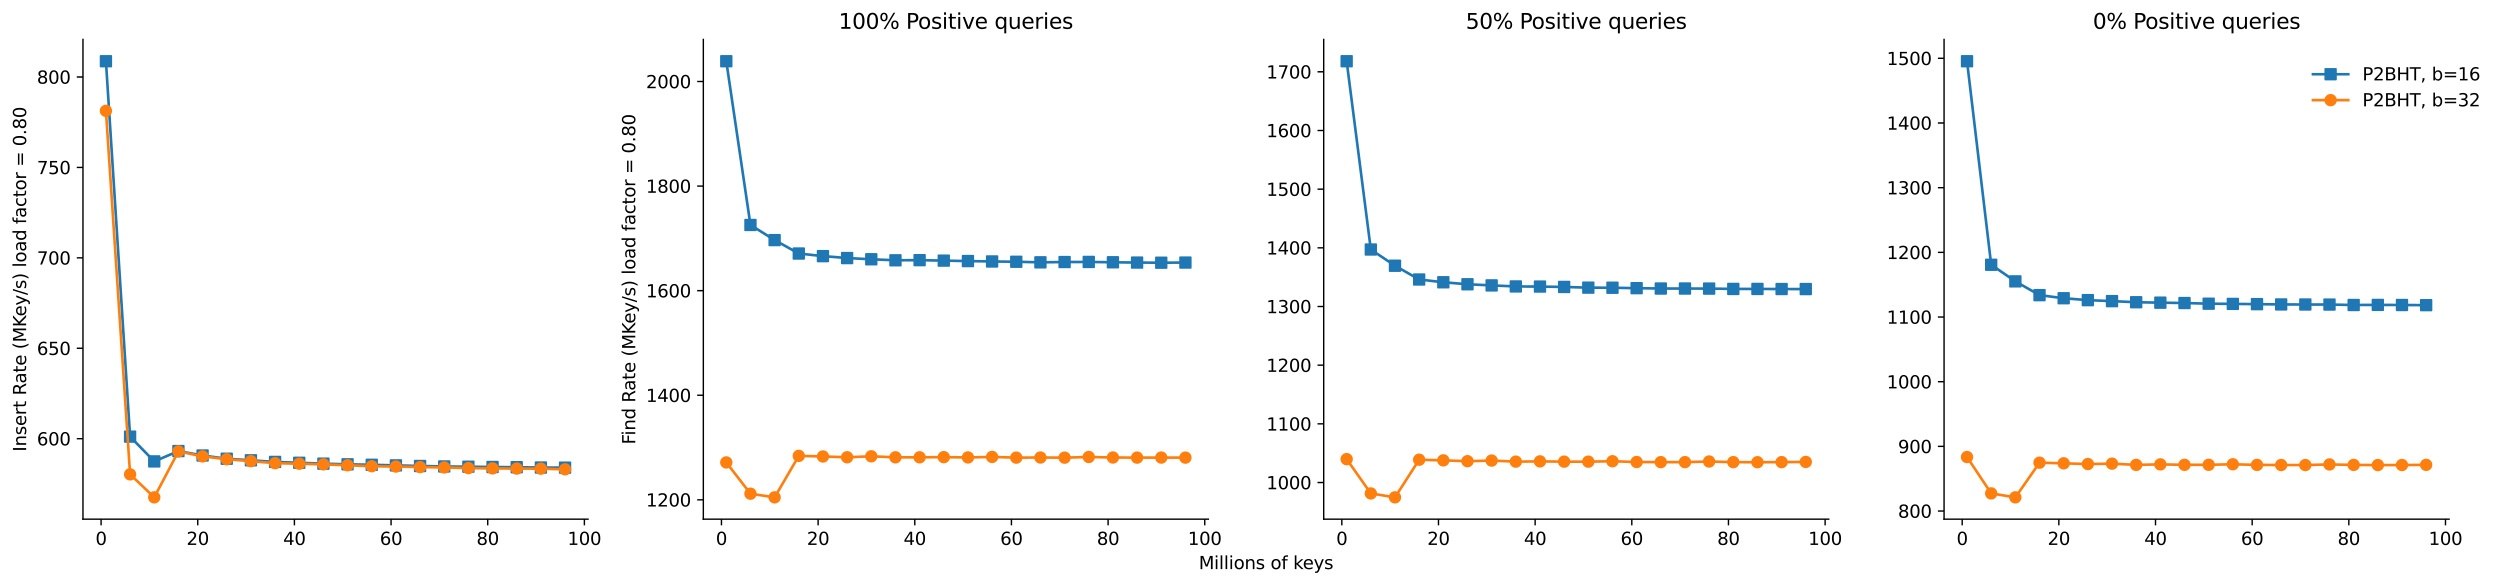 <?xml version="1.0" encoding="utf-8" standalone="no"?>
<!DOCTYPE svg PUBLIC "-//W3C//DTD SVG 1.1//EN"
  "http://www.w3.org/Graphics/SVG/1.1/DTD/svg11.dtd">
<svg height="331.434pt" version="1.1" viewBox="0 0 1415.186 331.434" width="1415.186pt" xmlns="http://www.w3.org/2000/svg" xmlns:xlink="http://www.w3.org/1999/xlink">
 <defs>
  <style type="text/css">*{stroke-linecap:butt;stroke-linejoin:round;}</style>
 </defs>
 <g id="figure_1">
  <g id="patch_1">
   <path d="M 0 331.434 
L 1415.186 331.434 
L 1415.186 0 
L 0 0 
z
" style="fill:#ffffff;"/>
  </g>
  <g id="axes_1">
   <g id="patch_2">
    <path d="M 46.966 293.878 
L 1386.377 293.878 
L 1386.377 22.318 
L 46.966 22.318 
z
" style="fill:#ffffff;"/>
   </g>
   <g id="matplotlib.axis_1">
    <g id="xtick_1">
     <g id="text_1">
      <!-- 0.0 -->
      <g style="fill:#ffffff;" transform="translate(39.014 308.477)scale(0.1 -0.1)">
       <defs>
        <path d="M 2034 4250 
Q 1547 4250 1301 3770 
Q 1056 3291 1056 2328 
Q 1056 1369 1301 889 
Q 1547 409 2034 409 
Q 2525 409 2770 889 
Q 3016 1369 3016 2328 
Q 3016 3291 2770 3770 
Q 2525 4250 2034 4250 
z
M 2034 4750 
Q 2819 4750 3233 4129 
Q 3647 3509 3647 2328 
Q 3647 1150 3233 529 
Q 2819 -91 2034 -91 
Q 1250 -91 836 529 
Q 422 1150 422 2328 
Q 422 3509 836 4129 
Q 1250 4750 2034 4750 
z
" id="DejaVuSans-30" transform="scale(0.016)"/>
        <path d="M 684 794 
L 1344 794 
L 1344 0 
L 684 0 
L 684 794 
z
" id="DejaVuSans-2e" transform="scale(0.016)"/>
       </defs>
       <use xlink:href="#DejaVuSans-30"/>
       <use x="63.623" xlink:href="#DejaVuSans-2e"/>
       <use x="95.41" xlink:href="#DejaVuSans-30"/>
      </g>
     </g>
    </g>
    <g id="xtick_2">
     <g id="text_2">
      <!-- 0.2 -->
      <g style="fill:#ffffff;" transform="translate(306.896 308.477)scale(0.1 -0.1)">
       <defs>
        <path d="M 1228 531 
L 3431 531 
L 3431 0 
L 469 0 
L 469 531 
Q 828 903 1448 1529 
Q 2069 2156 2228 2338 
Q 2531 2678 2651 2914 
Q 2772 3150 2772 3378 
Q 2772 3750 2511 3984 
Q 2250 4219 1831 4219 
Q 1534 4219 1204 4116 
Q 875 4013 500 3803 
L 500 4441 
Q 881 4594 1212 4672 
Q 1544 4750 1819 4750 
Q 2544 4750 2975 4387 
Q 3406 4025 3406 3419 
Q 3406 3131 3298 2873 
Q 3191 2616 2906 2266 
Q 2828 2175 2409 1742 
Q 1991 1309 1228 531 
z
" id="DejaVuSans-32" transform="scale(0.016)"/>
       </defs>
       <use xlink:href="#DejaVuSans-30"/>
       <use x="63.623" xlink:href="#DejaVuSans-2e"/>
       <use x="95.41" xlink:href="#DejaVuSans-32"/>
      </g>
     </g>
    </g>
    <g id="xtick_3">
     <g id="text_3">
      <!-- 0.4 -->
      <g style="fill:#ffffff;" transform="translate(574.779 308.477)scale(0.1 -0.1)">
       <defs>
        <path d="M 2419 4116 
L 825 1625 
L 2419 1625 
L 2419 4116 
z
M 2253 4666 
L 3047 4666 
L 3047 1625 
L 3713 1625 
L 3713 1100 
L 3047 1100 
L 3047 0 
L 2419 0 
L 2419 1100 
L 313 1100 
L 313 1709 
L 2253 4666 
z
" id="DejaVuSans-34" transform="scale(0.016)"/>
       </defs>
       <use xlink:href="#DejaVuSans-30"/>
       <use x="63.623" xlink:href="#DejaVuSans-2e"/>
       <use x="95.41" xlink:href="#DejaVuSans-34"/>
      </g>
     </g>
    </g>
    <g id="xtick_4">
     <g id="text_4">
      <!-- 0.6 -->
      <g style="fill:#ffffff;" transform="translate(842.661 308.477)scale(0.1 -0.1)">
       <defs>
        <path d="M 2113 2584 
Q 1688 2584 1439 2293 
Q 1191 2003 1191 1497 
Q 1191 994 1439 701 
Q 1688 409 2113 409 
Q 2538 409 2786 701 
Q 3034 994 3034 1497 
Q 3034 2003 2786 2293 
Q 2538 2584 2113 2584 
z
M 3366 4563 
L 3366 3988 
Q 3128 4100 2886 4159 
Q 2644 4219 2406 4219 
Q 1781 4219 1451 3797 
Q 1122 3375 1075 2522 
Q 1259 2794 1537 2939 
Q 1816 3084 2150 3084 
Q 2853 3084 3261 2657 
Q 3669 2231 3669 1497 
Q 3669 778 3244 343 
Q 2819 -91 2113 -91 
Q 1303 -91 875 529 
Q 447 1150 447 2328 
Q 447 3434 972 4092 
Q 1497 4750 2381 4750 
Q 2619 4750 2861 4703 
Q 3103 4656 3366 4563 
z
" id="DejaVuSans-36" transform="scale(0.016)"/>
       </defs>
       <use xlink:href="#DejaVuSans-30"/>
       <use x="63.623" xlink:href="#DejaVuSans-2e"/>
       <use x="95.41" xlink:href="#DejaVuSans-36"/>
      </g>
     </g>
    </g>
    <g id="xtick_5">
     <g id="text_5">
      <!-- 0.8 -->
      <g style="fill:#ffffff;" transform="translate(1110.543 308.477)scale(0.1 -0.1)">
       <defs>
        <path d="M 2034 2216 
Q 1584 2216 1326 1975 
Q 1069 1734 1069 1313 
Q 1069 891 1326 650 
Q 1584 409 2034 409 
Q 2484 409 2743 651 
Q 3003 894 3003 1313 
Q 3003 1734 2745 1975 
Q 2488 2216 2034 2216 
z
M 1403 2484 
Q 997 2584 770 2862 
Q 544 3141 544 3541 
Q 544 4100 942 4425 
Q 1341 4750 2034 4750 
Q 2731 4750 3128 4425 
Q 3525 4100 3525 3541 
Q 3525 3141 3298 2862 
Q 3072 2584 2669 2484 
Q 3125 2378 3379 2068 
Q 3634 1759 3634 1313 
Q 3634 634 3220 271 
Q 2806 -91 2034 -91 
Q 1263 -91 848 271 
Q 434 634 434 1313 
Q 434 1759 690 2068 
Q 947 2378 1403 2484 
z
M 1172 3481 
Q 1172 3119 1398 2916 
Q 1625 2713 2034 2713 
Q 2441 2713 2670 2916 
Q 2900 3119 2900 3481 
Q 2900 3844 2670 4047 
Q 2441 4250 2034 4250 
Q 1625 4250 1398 4047 
Q 1172 3844 1172 3481 
z
" id="DejaVuSans-38" transform="scale(0.016)"/>
       </defs>
       <use xlink:href="#DejaVuSans-30"/>
       <use x="63.623" xlink:href="#DejaVuSans-2e"/>
       <use x="95.41" xlink:href="#DejaVuSans-38"/>
      </g>
     </g>
    </g>
    <g id="xtick_6">
     <g id="text_6">
      <!-- 1.0 -->
      <g style="fill:#ffffff;" transform="translate(1378.425 308.477)scale(0.1 -0.1)">
       <defs>
        <path d="M 794 531 
L 1825 531 
L 1825 4091 
L 703 3866 
L 703 4441 
L 1819 4666 
L 2450 4666 
L 2450 531 
L 3481 531 
L 3481 0 
L 794 0 
L 794 531 
z
" id="DejaVuSans-31" transform="scale(0.016)"/>
       </defs>
       <use xlink:href="#DejaVuSans-31"/>
       <use x="63.623" xlink:href="#DejaVuSans-2e"/>
       <use x="95.41" xlink:href="#DejaVuSans-30"/>
      </g>
     </g>
    </g>
    <g id="text_7">
     <!-- Millions of keys -->
     <g transform="translate(678.616 322.155)scale(0.1 -0.1)">
      <defs>
       <path d="M 628 4666 
L 1569 4666 
L 2759 1491 
L 3956 4666 
L 4897 4666 
L 4897 0 
L 4281 0 
L 4281 4097 
L 3078 897 
L 2444 897 
L 1241 4097 
L 1241 0 
L 628 0 
L 628 4666 
z
" id="DejaVuSans-4d" transform="scale(0.016)"/>
       <path d="M 603 3500 
L 1178 3500 
L 1178 0 
L 603 0 
L 603 3500 
z
M 603 4863 
L 1178 4863 
L 1178 4134 
L 603 4134 
L 603 4863 
z
" id="DejaVuSans-69" transform="scale(0.016)"/>
       <path d="M 603 4863 
L 1178 4863 
L 1178 0 
L 603 0 
L 603 4863 
z
" id="DejaVuSans-6c" transform="scale(0.016)"/>
       <path d="M 1959 3097 
Q 1497 3097 1228 2736 
Q 959 2375 959 1747 
Q 959 1119 1226 758 
Q 1494 397 1959 397 
Q 2419 397 2687 759 
Q 2956 1122 2956 1747 
Q 2956 2369 2687 2733 
Q 2419 3097 1959 3097 
z
M 1959 3584 
Q 2709 3584 3137 3096 
Q 3566 2609 3566 1747 
Q 3566 888 3137 398 
Q 2709 -91 1959 -91 
Q 1206 -91 779 398 
Q 353 888 353 1747 
Q 353 2609 779 3096 
Q 1206 3584 1959 3584 
z
" id="DejaVuSans-6f" transform="scale(0.016)"/>
       <path d="M 3513 2113 
L 3513 0 
L 2938 0 
L 2938 2094 
Q 2938 2591 2744 2837 
Q 2550 3084 2163 3084 
Q 1697 3084 1428 2787 
Q 1159 2491 1159 1978 
L 1159 0 
L 581 0 
L 581 3500 
L 1159 3500 
L 1159 2956 
Q 1366 3272 1645 3428 
Q 1925 3584 2291 3584 
Q 2894 3584 3203 3211 
Q 3513 2838 3513 2113 
z
" id="DejaVuSans-6e" transform="scale(0.016)"/>
       <path d="M 2834 3397 
L 2834 2853 
Q 2591 2978 2328 3040 
Q 2066 3103 1784 3103 
Q 1356 3103 1142 2972 
Q 928 2841 928 2578 
Q 928 2378 1081 2264 
Q 1234 2150 1697 2047 
L 1894 2003 
Q 2506 1872 2764 1633 
Q 3022 1394 3022 966 
Q 3022 478 2636 193 
Q 2250 -91 1575 -91 
Q 1294 -91 989 -36 
Q 684 19 347 128 
L 347 722 
Q 666 556 975 473 
Q 1284 391 1588 391 
Q 1994 391 2212 530 
Q 2431 669 2431 922 
Q 2431 1156 2273 1281 
Q 2116 1406 1581 1522 
L 1381 1569 
Q 847 1681 609 1914 
Q 372 2147 372 2553 
Q 372 3047 722 3315 
Q 1072 3584 1716 3584 
Q 2034 3584 2315 3537 
Q 2597 3491 2834 3397 
z
" id="DejaVuSans-73" transform="scale(0.016)"/>
       <path id="DejaVuSans-20" transform="scale(0.016)"/>
       <path d="M 2375 4863 
L 2375 4384 
L 1825 4384 
Q 1516 4384 1395 4259 
Q 1275 4134 1275 3809 
L 1275 3500 
L 2222 3500 
L 2222 3053 
L 1275 3053 
L 1275 0 
L 697 0 
L 697 3053 
L 147 3053 
L 147 3500 
L 697 3500 
L 697 3744 
Q 697 4328 969 4595 
Q 1241 4863 1831 4863 
L 2375 4863 
z
" id="DejaVuSans-66" transform="scale(0.016)"/>
       <path d="M 581 4863 
L 1159 4863 
L 1159 1991 
L 2875 3500 
L 3609 3500 
L 1753 1863 
L 3688 0 
L 2938 0 
L 1159 1709 
L 1159 0 
L 581 0 
L 581 4863 
z
" id="DejaVuSans-6b" transform="scale(0.016)"/>
       <path d="M 3597 1894 
L 3597 1613 
L 953 1613 
Q 991 1019 1311 708 
Q 1631 397 2203 397 
Q 2534 397 2845 478 
Q 3156 559 3463 722 
L 3463 178 
Q 3153 47 2828 -22 
Q 2503 -91 2169 -91 
Q 1331 -91 842 396 
Q 353 884 353 1716 
Q 353 2575 817 3079 
Q 1281 3584 2069 3584 
Q 2775 3584 3186 3129 
Q 3597 2675 3597 1894 
z
M 3022 2063 
Q 3016 2534 2758 2815 
Q 2500 3097 2075 3097 
Q 1594 3097 1305 2825 
Q 1016 2553 972 2059 
L 3022 2063 
z
" id="DejaVuSans-65" transform="scale(0.016)"/>
       <path d="M 2059 -325 
Q 1816 -950 1584 -1140 
Q 1353 -1331 966 -1331 
L 506 -1331 
L 506 -850 
L 844 -850 
Q 1081 -850 1212 -737 
Q 1344 -625 1503 -206 
L 1606 56 
L 191 3500 
L 800 3500 
L 1894 763 
L 2988 3500 
L 3597 3500 
L 2059 -325 
z
" id="DejaVuSans-79" transform="scale(0.016)"/>
      </defs>
      <use xlink:href="#DejaVuSans-4d"/>
      <use x="86.279" xlink:href="#DejaVuSans-69"/>
      <use x="114.062" xlink:href="#DejaVuSans-6c"/>
      <use x="141.846" xlink:href="#DejaVuSans-6c"/>
      <use x="169.629" xlink:href="#DejaVuSans-69"/>
      <use x="197.412" xlink:href="#DejaVuSans-6f"/>
      <use x="258.594" xlink:href="#DejaVuSans-6e"/>
      <use x="321.973" xlink:href="#DejaVuSans-73"/>
      <use x="374.072" xlink:href="#DejaVuSans-20"/>
      <use x="405.859" xlink:href="#DejaVuSans-6f"/>
      <use x="467.041" xlink:href="#DejaVuSans-66"/>
      <use x="502.246" xlink:href="#DejaVuSans-20"/>
      <use x="534.033" xlink:href="#DejaVuSans-6b"/>
      <use x="588.318" xlink:href="#DejaVuSans-65"/>
      <use x="649.842" xlink:href="#DejaVuSans-79"/>
      <use x="709.021" xlink:href="#DejaVuSans-73"/>
     </g>
    </g>
   </g>
   <g id="matplotlib.axis_2">
    <g id="ytick_1">
     <g id="text_8">
      <!-- 0.0 -->
      <g style="fill:#ffffff;" transform="translate(24.062 297.677)scale(0.1 -0.1)">
       <use xlink:href="#DejaVuSans-30"/>
       <use x="63.623" xlink:href="#DejaVuSans-2e"/>
       <use x="95.41" xlink:href="#DejaVuSans-30"/>
      </g>
     </g>
    </g>
    <g id="ytick_2">
     <g id="text_9">
      <!-- 0.2 -->
      <g style="fill:#ffffff;" transform="translate(24.062 243.365)scale(0.1 -0.1)">
       <use xlink:href="#DejaVuSans-30"/>
       <use x="63.623" xlink:href="#DejaVuSans-2e"/>
       <use x="95.41" xlink:href="#DejaVuSans-32"/>
      </g>
     </g>
    </g>
    <g id="ytick_3">
     <g id="text_10">
      <!-- 0.4 -->
      <g style="fill:#ffffff;" transform="translate(24.062 189.053)scale(0.1 -0.1)">
       <use xlink:href="#DejaVuSans-30"/>
       <use x="63.623" xlink:href="#DejaVuSans-2e"/>
       <use x="95.41" xlink:href="#DejaVuSans-34"/>
      </g>
     </g>
    </g>
    <g id="ytick_4">
     <g id="text_11">
      <!-- 0.6 -->
      <g style="fill:#ffffff;" transform="translate(24.062 134.741)scale(0.1 -0.1)">
       <use xlink:href="#DejaVuSans-30"/>
       <use x="63.623" xlink:href="#DejaVuSans-2e"/>
       <use x="95.41" xlink:href="#DejaVuSans-36"/>
      </g>
     </g>
    </g>
    <g id="ytick_5">
     <g id="text_12">
      <!-- 0.8 -->
      <g style="fill:#ffffff;" transform="translate(24.062 80.429)scale(0.1 -0.1)">
       <use xlink:href="#DejaVuSans-30"/>
       <use x="63.623" xlink:href="#DejaVuSans-2e"/>
       <use x="95.41" xlink:href="#DejaVuSans-38"/>
      </g>
     </g>
    </g>
    <g id="ytick_6">
     <g id="text_13">
      <!-- 1.0 -->
      <g style="fill:#ffffff;" transform="translate(24.062 26.117)scale(0.1 -0.1)">
       <use xlink:href="#DejaVuSans-31"/>
       <use x="63.623" xlink:href="#DejaVuSans-2e"/>
       <use x="95.41" xlink:href="#DejaVuSans-30"/>
      </g>
     </g>
    </g>
   </g>
   <g id="patch_3">
    <path d="M 46.966 293.878 
L 46.966 22.318 
" style="fill:none;"/>
   </g>
   <g id="patch_4">
    <path d="M 1386.377 293.878 
L 1386.377 22.318 
" style="fill:none;"/>
   </g>
   <g id="patch_5">
    <path d="M 46.966 293.878 
L 1386.377 293.878 
" style="fill:none;"/>
   </g>
   <g id="patch_6">
    <path d="M 46.966 22.318 
L 1386.377 22.318 
" style="fill:none;"/>
   </g>
  </g>
  <g id="axes_2">
   <g id="patch_7">
    <path d="M 46.966 293.878 
L 332.856 293.878 
L 332.856 22.318 
L 46.966 22.318 
z
" style="fill:#ffffff;"/>
   </g>
   <g id="matplotlib.axis_3">
    <g id="xtick_7">
     <g id="line2d_1">
      <defs>
       <path d="M 0 0 
L 0 3.5 
" id="m107cd858d4" style="stroke:#000000;stroke-width:0.8;"/>
      </defs>
      <g>
       <use style="stroke:#000000;stroke-width:0.8;" x="57.225" xlink:href="#m107cd858d4" y="293.878"/>
      </g>
     </g>
     <g id="text_14">
      <!-- 0 -->
      <g transform="translate(54.044 308.477)scale(0.1 -0.1)">
       <use xlink:href="#DejaVuSans-30"/>
      </g>
     </g>
    </g>
    <g id="xtick_8">
     <g id="line2d_2">
      <g>
       <use style="stroke:#000000;stroke-width:0.8;" x="111.941" xlink:href="#m107cd858d4" y="293.878"/>
      </g>
     </g>
     <g id="text_15">
      <!-- 20 -->
      <g transform="translate(105.578 308.477)scale(0.1 -0.1)">
       <use xlink:href="#DejaVuSans-32"/>
       <use x="63.623" xlink:href="#DejaVuSans-30"/>
      </g>
     </g>
    </g>
    <g id="xtick_9">
     <g id="line2d_3">
      <g>
       <use style="stroke:#000000;stroke-width:0.8;" x="166.656" xlink:href="#m107cd858d4" y="293.878"/>
      </g>
     </g>
     <g id="text_16">
      <!-- 40 -->
      <g transform="translate(160.294 308.477)scale(0.1 -0.1)">
       <use xlink:href="#DejaVuSans-34"/>
       <use x="63.623" xlink:href="#DejaVuSans-30"/>
      </g>
     </g>
    </g>
    <g id="xtick_10">
     <g id="line2d_4">
      <g>
       <use style="stroke:#000000;stroke-width:0.8;" x="221.372" xlink:href="#m107cd858d4" y="293.878"/>
      </g>
     </g>
     <g id="text_17">
      <!-- 60 -->
      <g transform="translate(215.01 308.477)scale(0.1 -0.1)">
       <use xlink:href="#DejaVuSans-36"/>
       <use x="63.623" xlink:href="#DejaVuSans-30"/>
      </g>
     </g>
    </g>
    <g id="xtick_11">
     <g id="line2d_5">
      <g>
       <use style="stroke:#000000;stroke-width:0.8;" x="276.088" xlink:href="#m107cd858d4" y="293.878"/>
      </g>
     </g>
     <g id="text_18">
      <!-- 80 -->
      <g transform="translate(269.725 308.477)scale(0.1 -0.1)">
       <use xlink:href="#DejaVuSans-38"/>
       <use x="63.623" xlink:href="#DejaVuSans-30"/>
      </g>
     </g>
    </g>
    <g id="xtick_12">
     <g id="line2d_6">
      <g>
       <use style="stroke:#000000;stroke-width:0.8;" x="330.804" xlink:href="#m107cd858d4" y="293.878"/>
      </g>
     </g>
     <g id="text_19">
      <!-- 100 -->
      <g transform="translate(321.26 308.477)scale(0.1 -0.1)">
       <use xlink:href="#DejaVuSans-31"/>
       <use x="63.623" xlink:href="#DejaVuSans-30"/>
       <use x="127.246" xlink:href="#DejaVuSans-30"/>
      </g>
     </g>
    </g>
   </g>
   <g id="matplotlib.axis_4">
    <g id="ytick_7">
     <g id="line2d_7">
      <defs>
       <path d="M 0 0 
L -3.5 0 
" id="m88f04f9977" style="stroke:#000000;stroke-width:0.8;"/>
      </defs>
      <g>
       <use style="stroke:#000000;stroke-width:0.8;" x="46.966" xlink:href="#m88f04f9977" y="248.329"/>
      </g>
     </g>
     <g id="text_20">
      <!-- 600 -->
      <g transform="translate(20.878 252.128)scale(0.1 -0.1)">
       <use xlink:href="#DejaVuSans-36"/>
       <use x="63.623" xlink:href="#DejaVuSans-30"/>
       <use x="127.246" xlink:href="#DejaVuSans-30"/>
      </g>
     </g>
    </g>
    <g id="ytick_8">
     <g id="line2d_8">
      <g>
       <use style="stroke:#000000;stroke-width:0.8;" x="46.966" xlink:href="#m88f04f9977" y="197.143"/>
      </g>
     </g>
     <g id="text_21">
      <!-- 650 -->
      <g transform="translate(20.878 200.942)scale(0.1 -0.1)">
       <defs>
        <path d="M 691 4666 
L 3169 4666 
L 3169 4134 
L 1269 4134 
L 1269 2991 
Q 1406 3038 1543 3061 
Q 1681 3084 1819 3084 
Q 2600 3084 3056 2656 
Q 3513 2228 3513 1497 
Q 3513 744 3044 326 
Q 2575 -91 1722 -91 
Q 1428 -91 1123 -41 
Q 819 9 494 109 
L 494 744 
Q 775 591 1075 516 
Q 1375 441 1709 441 
Q 2250 441 2565 725 
Q 2881 1009 2881 1497 
Q 2881 1984 2565 2268 
Q 2250 2553 1709 2553 
Q 1456 2553 1204 2497 
Q 953 2441 691 2322 
L 691 4666 
z
" id="DejaVuSans-35" transform="scale(0.016)"/>
       </defs>
       <use xlink:href="#DejaVuSans-36"/>
       <use x="63.623" xlink:href="#DejaVuSans-35"/>
       <use x="127.246" xlink:href="#DejaVuSans-30"/>
      </g>
     </g>
    </g>
    <g id="ytick_9">
     <g id="line2d_9">
      <g>
       <use style="stroke:#000000;stroke-width:0.8;" x="46.966" xlink:href="#m88f04f9977" y="145.957"/>
      </g>
     </g>
     <g id="text_22">
      <!-- 700 -->
      <g transform="translate(20.878 149.756)scale(0.1 -0.1)">
       <defs>
        <path d="M 525 4666 
L 3525 4666 
L 3525 4397 
L 1831 0 
L 1172 0 
L 2766 4134 
L 525 4134 
L 525 4666 
z
" id="DejaVuSans-37" transform="scale(0.016)"/>
       </defs>
       <use xlink:href="#DejaVuSans-37"/>
       <use x="63.623" xlink:href="#DejaVuSans-30"/>
       <use x="127.246" xlink:href="#DejaVuSans-30"/>
      </g>
     </g>
    </g>
    <g id="ytick_10">
     <g id="line2d_10">
      <g>
       <use style="stroke:#000000;stroke-width:0.8;" x="46.966" xlink:href="#m88f04f9977" y="94.771"/>
      </g>
     </g>
     <g id="text_23">
      <!-- 750 -->
      <g transform="translate(20.878 98.57)scale(0.1 -0.1)">
       <use xlink:href="#DejaVuSans-37"/>
       <use x="63.623" xlink:href="#DejaVuSans-35"/>
       <use x="127.246" xlink:href="#DejaVuSans-30"/>
      </g>
     </g>
    </g>
    <g id="ytick_11">
     <g id="line2d_11">
      <g>
       <use style="stroke:#000000;stroke-width:0.8;" x="46.966" xlink:href="#m88f04f9977" y="43.585"/>
      </g>
     </g>
     <g id="text_24">
      <!-- 800 -->
      <g transform="translate(20.878 47.384)scale(0.1 -0.1)">
       <use xlink:href="#DejaVuSans-38"/>
       <use x="63.623" xlink:href="#DejaVuSans-30"/>
       <use x="127.246" xlink:href="#DejaVuSans-30"/>
      </g>
     </g>
    </g>
    <g id="text_25">
     <!-- Insert Rate (MKey/s) load factor = 0.80 -->
     <g transform="translate(14.798 255.663)rotate(-90)scale(0.1 -0.1)">
      <defs>
       <path d="M 628 4666 
L 1259 4666 
L 1259 0 
L 628 0 
L 628 4666 
z
" id="DejaVuSans-49" transform="scale(0.016)"/>
       <path d="M 2631 2963 
Q 2534 3019 2420 3045 
Q 2306 3072 2169 3072 
Q 1681 3072 1420 2755 
Q 1159 2438 1159 1844 
L 1159 0 
L 581 0 
L 581 3500 
L 1159 3500 
L 1159 2956 
Q 1341 3275 1631 3429 
Q 1922 3584 2338 3584 
Q 2397 3584 2469 3576 
Q 2541 3569 2628 3553 
L 2631 2963 
z
" id="DejaVuSans-72" transform="scale(0.016)"/>
       <path d="M 1172 4494 
L 1172 3500 
L 2356 3500 
L 2356 3053 
L 1172 3053 
L 1172 1153 
Q 1172 725 1289 603 
Q 1406 481 1766 481 
L 2356 481 
L 2356 0 
L 1766 0 
Q 1100 0 847 248 
Q 594 497 594 1153 
L 594 3053 
L 172 3053 
L 172 3500 
L 594 3500 
L 594 4494 
L 1172 4494 
z
" id="DejaVuSans-74" transform="scale(0.016)"/>
       <path d="M 2841 2188 
Q 3044 2119 3236 1894 
Q 3428 1669 3622 1275 
L 4263 0 
L 3584 0 
L 2988 1197 
Q 2756 1666 2539 1819 
Q 2322 1972 1947 1972 
L 1259 1972 
L 1259 0 
L 628 0 
L 628 4666 
L 2053 4666 
Q 2853 4666 3247 4331 
Q 3641 3997 3641 3322 
Q 3641 2881 3436 2590 
Q 3231 2300 2841 2188 
z
M 1259 4147 
L 1259 2491 
L 2053 2491 
Q 2509 2491 2742 2702 
Q 2975 2913 2975 3322 
Q 2975 3731 2742 3939 
Q 2509 4147 2053 4147 
L 1259 4147 
z
" id="DejaVuSans-52" transform="scale(0.016)"/>
       <path d="M 2194 1759 
Q 1497 1759 1228 1600 
Q 959 1441 959 1056 
Q 959 750 1161 570 
Q 1363 391 1709 391 
Q 2188 391 2477 730 
Q 2766 1069 2766 1631 
L 2766 1759 
L 2194 1759 
z
M 3341 1997 
L 3341 0 
L 2766 0 
L 2766 531 
Q 2569 213 2275 61 
Q 1981 -91 1556 -91 
Q 1019 -91 701 211 
Q 384 513 384 1019 
Q 384 1609 779 1909 
Q 1175 2209 1959 2209 
L 2766 2209 
L 2766 2266 
Q 2766 2663 2505 2880 
Q 2244 3097 1772 3097 
Q 1472 3097 1187 3025 
Q 903 2953 641 2809 
L 641 3341 
Q 956 3463 1253 3523 
Q 1550 3584 1831 3584 
Q 2591 3584 2966 3190 
Q 3341 2797 3341 1997 
z
" id="DejaVuSans-61" transform="scale(0.016)"/>
       <path d="M 1984 4856 
Q 1566 4138 1362 3434 
Q 1159 2731 1159 2009 
Q 1159 1288 1364 580 
Q 1569 -128 1984 -844 
L 1484 -844 
Q 1016 -109 783 600 
Q 550 1309 550 2009 
Q 550 2706 781 3412 
Q 1013 4119 1484 4856 
L 1984 4856 
z
" id="DejaVuSans-28" transform="scale(0.016)"/>
       <path d="M 628 4666 
L 1259 4666 
L 1259 2694 
L 3353 4666 
L 4166 4666 
L 1850 2491 
L 4331 0 
L 3500 0 
L 1259 2247 
L 1259 0 
L 628 0 
L 628 4666 
z
" id="DejaVuSans-4b" transform="scale(0.016)"/>
       <path d="M 1625 4666 
L 2156 4666 
L 531 -594 
L 0 -594 
L 1625 4666 
z
" id="DejaVuSans-2f" transform="scale(0.016)"/>
       <path d="M 513 4856 
L 1013 4856 
Q 1481 4119 1714 3412 
Q 1947 2706 1947 2009 
Q 1947 1309 1714 600 
Q 1481 -109 1013 -844 
L 513 -844 
Q 928 -128 1133 580 
Q 1338 1288 1338 2009 
Q 1338 2731 1133 3434 
Q 928 4138 513 4856 
z
" id="DejaVuSans-29" transform="scale(0.016)"/>
       <path d="M 2906 2969 
L 2906 4863 
L 3481 4863 
L 3481 0 
L 2906 0 
L 2906 525 
Q 2725 213 2448 61 
Q 2172 -91 1784 -91 
Q 1150 -91 751 415 
Q 353 922 353 1747 
Q 353 2572 751 3078 
Q 1150 3584 1784 3584 
Q 2172 3584 2448 3432 
Q 2725 3281 2906 2969 
z
M 947 1747 
Q 947 1113 1208 752 
Q 1469 391 1925 391 
Q 2381 391 2643 752 
Q 2906 1113 2906 1747 
Q 2906 2381 2643 2742 
Q 2381 3103 1925 3103 
Q 1469 3103 1208 2742 
Q 947 2381 947 1747 
z
" id="DejaVuSans-64" transform="scale(0.016)"/>
       <path d="M 3122 3366 
L 3122 2828 
Q 2878 2963 2633 3030 
Q 2388 3097 2138 3097 
Q 1578 3097 1268 2742 
Q 959 2388 959 1747 
Q 959 1106 1268 751 
Q 1578 397 2138 397 
Q 2388 397 2633 464 
Q 2878 531 3122 666 
L 3122 134 
Q 2881 22 2623 -34 
Q 2366 -91 2075 -91 
Q 1284 -91 818 406 
Q 353 903 353 1747 
Q 353 2603 823 3093 
Q 1294 3584 2113 3584 
Q 2378 3584 2631 3529 
Q 2884 3475 3122 3366 
z
" id="DejaVuSans-63" transform="scale(0.016)"/>
       <path d="M 678 2906 
L 4684 2906 
L 4684 2381 
L 678 2381 
L 678 2906 
z
M 678 1631 
L 4684 1631 
L 4684 1100 
L 678 1100 
L 678 1631 
z
" id="DejaVuSans-3d" transform="scale(0.016)"/>
      </defs>
      <use xlink:href="#DejaVuSans-49"/>
      <use x="29.492" xlink:href="#DejaVuSans-6e"/>
      <use x="92.871" xlink:href="#DejaVuSans-73"/>
      <use x="144.971" xlink:href="#DejaVuSans-65"/>
      <use x="206.494" xlink:href="#DejaVuSans-72"/>
      <use x="247.607" xlink:href="#DejaVuSans-74"/>
      <use x="286.816" xlink:href="#DejaVuSans-20"/>
      <use x="318.604" xlink:href="#DejaVuSans-52"/>
      <use x="385.836" xlink:href="#DejaVuSans-61"/>
      <use x="447.115" xlink:href="#DejaVuSans-74"/>
      <use x="486.324" xlink:href="#DejaVuSans-65"/>
      <use x="547.848" xlink:href="#DejaVuSans-20"/>
      <use x="579.635" xlink:href="#DejaVuSans-28"/>
      <use x="618.648" xlink:href="#DejaVuSans-4d"/>
      <use x="704.928" xlink:href="#DejaVuSans-4b"/>
      <use x="765.504" xlink:href="#DejaVuSans-65"/>
      <use x="827.027" xlink:href="#DejaVuSans-79"/>
      <use x="886.207" xlink:href="#DejaVuSans-2f"/>
      <use x="919.898" xlink:href="#DejaVuSans-73"/>
      <use x="971.998" xlink:href="#DejaVuSans-29"/>
      <use x="1011.012" xlink:href="#DejaVuSans-20"/>
      <use x="1042.799" xlink:href="#DejaVuSans-6c"/>
      <use x="1070.582" xlink:href="#DejaVuSans-6f"/>
      <use x="1131.764" xlink:href="#DejaVuSans-61"/>
      <use x="1193.043" xlink:href="#DejaVuSans-64"/>
      <use x="1256.52" xlink:href="#DejaVuSans-20"/>
      <use x="1288.307" xlink:href="#DejaVuSans-66"/>
      <use x="1323.512" xlink:href="#DejaVuSans-61"/>
      <use x="1384.791" xlink:href="#DejaVuSans-63"/>
      <use x="1439.771" xlink:href="#DejaVuSans-74"/>
      <use x="1478.98" xlink:href="#DejaVuSans-6f"/>
      <use x="1540.162" xlink:href="#DejaVuSans-72"/>
      <use x="1581.275" xlink:href="#DejaVuSans-20"/>
      <use x="1613.062" xlink:href="#DejaVuSans-3d"/>
      <use x="1696.852" xlink:href="#DejaVuSans-20"/>
      <use x="1728.639" xlink:href="#DejaVuSans-30"/>
      <use x="1792.262" xlink:href="#DejaVuSans-2e"/>
      <use x="1824.049" xlink:href="#DejaVuSans-38"/>
      <use x="1887.672" xlink:href="#DejaVuSans-30"/>
     </g>
    </g>
   </g>
   <g id="line2d_12">
    <path clip-path="url(#p15b85c836a)" d="M 59.961 34.662 
L 73.64 247.158 
L 87.319 261.195 
L 100.997 255.334 
L 114.676 257.841 
L 128.355 259.68 
L 142.034 260.555 
L 155.713 261.479 
L 169.392 261.963 
L 183.071 262.469 
L 196.75 262.823 
L 210.429 263.104 
L 224.108 263.439 
L 237.787 263.782 
L 251.466 264.044 
L 265.145 264.18 
L 278.824 264.353 
L 292.503 264.478 
L 306.182 264.652 
L 319.861 264.724 
" style="fill:none;stroke:#1f77b4;stroke-linecap:square;stroke-width:1.5;"/>
    <defs>
     <path d="M -3 3 
L 3 3 
L 3 -3 
L -3 -3 
z
" id="m9e9439d935" style="stroke:#1f77b4;stroke-linejoin:miter;"/>
    </defs>
    <g clip-path="url(#p15b85c836a)">
     <use style="fill:#1f77b4;stroke:#1f77b4;stroke-linejoin:miter;" x="59.961" xlink:href="#m9e9439d935" y="34.662"/>
     <use style="fill:#1f77b4;stroke:#1f77b4;stroke-linejoin:miter;" x="73.64" xlink:href="#m9e9439d935" y="247.158"/>
     <use style="fill:#1f77b4;stroke:#1f77b4;stroke-linejoin:miter;" x="87.319" xlink:href="#m9e9439d935" y="261.195"/>
     <use style="fill:#1f77b4;stroke:#1f77b4;stroke-linejoin:miter;" x="100.997" xlink:href="#m9e9439d935" y="255.334"/>
     <use style="fill:#1f77b4;stroke:#1f77b4;stroke-linejoin:miter;" x="114.676" xlink:href="#m9e9439d935" y="257.841"/>
     <use style="fill:#1f77b4;stroke:#1f77b4;stroke-linejoin:miter;" x="128.355" xlink:href="#m9e9439d935" y="259.68"/>
     <use style="fill:#1f77b4;stroke:#1f77b4;stroke-linejoin:miter;" x="142.034" xlink:href="#m9e9439d935" y="260.555"/>
     <use style="fill:#1f77b4;stroke:#1f77b4;stroke-linejoin:miter;" x="155.713" xlink:href="#m9e9439d935" y="261.479"/>
     <use style="fill:#1f77b4;stroke:#1f77b4;stroke-linejoin:miter;" x="169.392" xlink:href="#m9e9439d935" y="261.963"/>
     <use style="fill:#1f77b4;stroke:#1f77b4;stroke-linejoin:miter;" x="183.071" xlink:href="#m9e9439d935" y="262.469"/>
     <use style="fill:#1f77b4;stroke:#1f77b4;stroke-linejoin:miter;" x="196.75" xlink:href="#m9e9439d935" y="262.823"/>
     <use style="fill:#1f77b4;stroke:#1f77b4;stroke-linejoin:miter;" x="210.429" xlink:href="#m9e9439d935" y="263.104"/>
     <use style="fill:#1f77b4;stroke:#1f77b4;stroke-linejoin:miter;" x="224.108" xlink:href="#m9e9439d935" y="263.439"/>
     <use style="fill:#1f77b4;stroke:#1f77b4;stroke-linejoin:miter;" x="237.787" xlink:href="#m9e9439d935" y="263.782"/>
     <use style="fill:#1f77b4;stroke:#1f77b4;stroke-linejoin:miter;" x="251.466" xlink:href="#m9e9439d935" y="264.044"/>
     <use style="fill:#1f77b4;stroke:#1f77b4;stroke-linejoin:miter;" x="265.145" xlink:href="#m9e9439d935" y="264.18"/>
     <use style="fill:#1f77b4;stroke:#1f77b4;stroke-linejoin:miter;" x="278.824" xlink:href="#m9e9439d935" y="264.353"/>
     <use style="fill:#1f77b4;stroke:#1f77b4;stroke-linejoin:miter;" x="292.503" xlink:href="#m9e9439d935" y="264.478"/>
     <use style="fill:#1f77b4;stroke:#1f77b4;stroke-linejoin:miter;" x="306.182" xlink:href="#m9e9439d935" y="264.652"/>
     <use style="fill:#1f77b4;stroke:#1f77b4;stroke-linejoin:miter;" x="319.861" xlink:href="#m9e9439d935" y="264.724"/>
    </g>
   </g>
   <g id="line2d_13">
    <path clip-path="url(#p15b85c836a)" d="M 59.961 62.741 
L 73.64 268.517 
L 87.319 281.534 
L 100.997 255.526 
L 114.676 258.343 
L 128.355 259.966 
L 142.034 261.04 
L 155.713 262.193 
L 169.392 262.507 
L 183.071 262.866 
L 196.75 263.376 
L 210.429 263.917 
L 224.108 264.102 
L 237.787 264.4 
L 251.466 264.612 
L 265.145 264.977 
L 278.824 265.143 
L 292.503 265.251 
L 306.182 265.31 
L 319.861 265.67 
" style="fill:none;stroke:#ff7f0e;stroke-linecap:square;stroke-width:1.5;"/>
    <defs>
     <path d="M 0 3 
C 0.796 3 1.559 2.684 2.121 2.121 
C 2.684 1.559 3 0.796 3 0 
C 3 -0.796 2.684 -1.559 2.121 -2.121 
C 1.559 -2.684 0.796 -3 0 -3 
C -0.796 -3 -1.559 -2.684 -2.121 -2.121 
C -2.684 -1.559 -3 -0.796 -3 0 
C -3 0.796 -2.684 1.559 -2.121 2.121 
C -1.559 2.684 -0.796 3 0 3 
z
" id="mfed540e6d9" style="stroke:#ff7f0e;"/>
    </defs>
    <g clip-path="url(#p15b85c836a)">
     <use style="fill:#ff7f0e;stroke:#ff7f0e;" x="59.961" xlink:href="#mfed540e6d9" y="62.741"/>
     <use style="fill:#ff7f0e;stroke:#ff7f0e;" x="73.64" xlink:href="#mfed540e6d9" y="268.517"/>
     <use style="fill:#ff7f0e;stroke:#ff7f0e;" x="87.319" xlink:href="#mfed540e6d9" y="281.534"/>
     <use style="fill:#ff7f0e;stroke:#ff7f0e;" x="100.997" xlink:href="#mfed540e6d9" y="255.526"/>
     <use style="fill:#ff7f0e;stroke:#ff7f0e;" x="114.676" xlink:href="#mfed540e6d9" y="258.343"/>
     <use style="fill:#ff7f0e;stroke:#ff7f0e;" x="128.355" xlink:href="#mfed540e6d9" y="259.966"/>
     <use style="fill:#ff7f0e;stroke:#ff7f0e;" x="142.034" xlink:href="#mfed540e6d9" y="261.04"/>
     <use style="fill:#ff7f0e;stroke:#ff7f0e;" x="155.713" xlink:href="#mfed540e6d9" y="262.193"/>
     <use style="fill:#ff7f0e;stroke:#ff7f0e;" x="169.392" xlink:href="#mfed540e6d9" y="262.507"/>
     <use style="fill:#ff7f0e;stroke:#ff7f0e;" x="183.071" xlink:href="#mfed540e6d9" y="262.866"/>
     <use style="fill:#ff7f0e;stroke:#ff7f0e;" x="196.75" xlink:href="#mfed540e6d9" y="263.376"/>
     <use style="fill:#ff7f0e;stroke:#ff7f0e;" x="210.429" xlink:href="#mfed540e6d9" y="263.917"/>
     <use style="fill:#ff7f0e;stroke:#ff7f0e;" x="224.108" xlink:href="#mfed540e6d9" y="264.102"/>
     <use style="fill:#ff7f0e;stroke:#ff7f0e;" x="237.787" xlink:href="#mfed540e6d9" y="264.4"/>
     <use style="fill:#ff7f0e;stroke:#ff7f0e;" x="251.466" xlink:href="#mfed540e6d9" y="264.612"/>
     <use style="fill:#ff7f0e;stroke:#ff7f0e;" x="265.145" xlink:href="#mfed540e6d9" y="264.977"/>
     <use style="fill:#ff7f0e;stroke:#ff7f0e;" x="278.824" xlink:href="#mfed540e6d9" y="265.143"/>
     <use style="fill:#ff7f0e;stroke:#ff7f0e;" x="292.503" xlink:href="#mfed540e6d9" y="265.251"/>
     <use style="fill:#ff7f0e;stroke:#ff7f0e;" x="306.182" xlink:href="#mfed540e6d9" y="265.31"/>
     <use style="fill:#ff7f0e;stroke:#ff7f0e;" x="319.861" xlink:href="#mfed540e6d9" y="265.67"/>
    </g>
   </g>
   <g id="patch_8">
    <path d="M 46.966 293.878 
L 46.966 22.318 
" style="fill:none;stroke:#000000;stroke-linecap:square;stroke-linejoin:miter;stroke-width:0.8;"/>
   </g>
   <g id="patch_9">
    <path d="M 46.966 293.878 
L 332.856 293.878 
" style="fill:none;stroke:#000000;stroke-linecap:square;stroke-linejoin:miter;stroke-width:0.8;"/>
   </g>
  </g>
  <g id="axes_3">
   <g id="patch_10">
    <path d="M 398.139 293.878 
L 684.029 293.878 
L 684.029 22.318 
L 398.139 22.318 
z
" style="fill:#ffffff;"/>
   </g>
   <g id="matplotlib.axis_5">
    <g id="xtick_13">
     <g id="line2d_14">
      <g>
       <use style="stroke:#000000;stroke-width:0.8;" x="408.399" xlink:href="#m107cd858d4" y="293.878"/>
      </g>
     </g>
     <g id="text_26">
      <!-- 0 -->
      <g transform="translate(405.217 308.477)scale(0.1 -0.1)">
       <use xlink:href="#DejaVuSans-30"/>
      </g>
     </g>
    </g>
    <g id="xtick_14">
     <g id="line2d_15">
      <g>
       <use style="stroke:#000000;stroke-width:0.8;" x="463.114" xlink:href="#m107cd858d4" y="293.878"/>
      </g>
     </g>
     <g id="text_27">
      <!-- 20 -->
      <g transform="translate(456.752 308.477)scale(0.1 -0.1)">
       <use xlink:href="#DejaVuSans-32"/>
       <use x="63.623" xlink:href="#DejaVuSans-30"/>
      </g>
     </g>
    </g>
    <g id="xtick_15">
     <g id="line2d_16">
      <g>
       <use style="stroke:#000000;stroke-width:0.8;" x="517.83" xlink:href="#m107cd858d4" y="293.878"/>
      </g>
     </g>
     <g id="text_28">
      <!-- 40 -->
      <g transform="translate(511.468 308.477)scale(0.1 -0.1)">
       <use xlink:href="#DejaVuSans-34"/>
       <use x="63.623" xlink:href="#DejaVuSans-30"/>
      </g>
     </g>
    </g>
    <g id="xtick_16">
     <g id="line2d_17">
      <g>
       <use style="stroke:#000000;stroke-width:0.8;" x="572.546" xlink:href="#m107cd858d4" y="293.878"/>
      </g>
     </g>
     <g id="text_29">
      <!-- 60 -->
      <g transform="translate(566.183 308.477)scale(0.1 -0.1)">
       <use xlink:href="#DejaVuSans-36"/>
       <use x="63.623" xlink:href="#DejaVuSans-30"/>
      </g>
     </g>
    </g>
    <g id="xtick_17">
     <g id="line2d_18">
      <g>
       <use style="stroke:#000000;stroke-width:0.8;" x="627.262" xlink:href="#m107cd858d4" y="293.878"/>
      </g>
     </g>
     <g id="text_30">
      <!-- 80 -->
      <g transform="translate(620.899 308.477)scale(0.1 -0.1)">
       <use xlink:href="#DejaVuSans-38"/>
       <use x="63.623" xlink:href="#DejaVuSans-30"/>
      </g>
     </g>
    </g>
    <g id="xtick_18">
     <g id="line2d_19">
      <g>
       <use style="stroke:#000000;stroke-width:0.8;" x="681.977" xlink:href="#m107cd858d4" y="293.878"/>
      </g>
     </g>
     <g id="text_31">
      <!-- 100 -->
      <g transform="translate(672.434 308.477)scale(0.1 -0.1)">
       <use xlink:href="#DejaVuSans-31"/>
       <use x="63.623" xlink:href="#DejaVuSans-30"/>
       <use x="127.246" xlink:href="#DejaVuSans-30"/>
      </g>
     </g>
    </g>
   </g>
   <g id="matplotlib.axis_6">
    <g id="ytick_12">
     <g id="line2d_20">
      <g>
       <use style="stroke:#000000;stroke-width:0.8;" x="398.139" xlink:href="#m88f04f9977" y="282.938"/>
      </g>
     </g>
     <g id="text_32">
      <!-- 1200 -->
      <g transform="translate(365.689 286.737)scale(0.1 -0.1)">
       <use xlink:href="#DejaVuSans-31"/>
       <use x="63.623" xlink:href="#DejaVuSans-32"/>
       <use x="127.246" xlink:href="#DejaVuSans-30"/>
       <use x="190.869" xlink:href="#DejaVuSans-30"/>
      </g>
     </g>
    </g>
    <g id="ytick_13">
     <g id="line2d_21">
      <g>
       <use style="stroke:#000000;stroke-width:0.8;" x="398.139" xlink:href="#m88f04f9977" y="223.738"/>
      </g>
     </g>
     <g id="text_33">
      <!-- 1400 -->
      <g transform="translate(365.689 227.537)scale(0.1 -0.1)">
       <use xlink:href="#DejaVuSans-31"/>
       <use x="63.623" xlink:href="#DejaVuSans-34"/>
       <use x="127.246" xlink:href="#DejaVuSans-30"/>
       <use x="190.869" xlink:href="#DejaVuSans-30"/>
      </g>
     </g>
    </g>
    <g id="ytick_14">
     <g id="line2d_22">
      <g>
       <use style="stroke:#000000;stroke-width:0.8;" x="398.139" xlink:href="#m88f04f9977" y="164.538"/>
      </g>
     </g>
     <g id="text_34">
      <!-- 1600 -->
      <g transform="translate(365.689 168.337)scale(0.1 -0.1)">
       <use xlink:href="#DejaVuSans-31"/>
       <use x="63.623" xlink:href="#DejaVuSans-36"/>
       <use x="127.246" xlink:href="#DejaVuSans-30"/>
       <use x="190.869" xlink:href="#DejaVuSans-30"/>
      </g>
     </g>
    </g>
    <g id="ytick_15">
     <g id="line2d_23">
      <g>
       <use style="stroke:#000000;stroke-width:0.8;" x="398.139" xlink:href="#m88f04f9977" y="105.338"/>
      </g>
     </g>
     <g id="text_35">
      <!-- 1800 -->
      <g transform="translate(365.689 109.137)scale(0.1 -0.1)">
       <use xlink:href="#DejaVuSans-31"/>
       <use x="63.623" xlink:href="#DejaVuSans-38"/>
       <use x="127.246" xlink:href="#DejaVuSans-30"/>
       <use x="190.869" xlink:href="#DejaVuSans-30"/>
      </g>
     </g>
    </g>
    <g id="ytick_16">
     <g id="line2d_24">
      <g>
       <use style="stroke:#000000;stroke-width:0.8;" x="398.139" xlink:href="#m88f04f9977" y="46.138"/>
      </g>
     </g>
     <g id="text_36">
      <!-- 2000 -->
      <g transform="translate(365.689 49.937)scale(0.1 -0.1)">
       <use xlink:href="#DejaVuSans-32"/>
       <use x="63.623" xlink:href="#DejaVuSans-30"/>
       <use x="127.246" xlink:href="#DejaVuSans-30"/>
       <use x="190.869" xlink:href="#DejaVuSans-30"/>
      </g>
     </g>
    </g>
    <g id="text_37">
     <!-- Find Rate (MKey/s) load factor = 0.80 -->
     <g transform="translate(359.61 251.568)rotate(-90)scale(0.1 -0.1)">
      <defs>
       <path d="M 628 4666 
L 3309 4666 
L 3309 4134 
L 1259 4134 
L 1259 2759 
L 3109 2759 
L 3109 2228 
L 1259 2228 
L 1259 0 
L 628 0 
L 628 4666 
z
" id="DejaVuSans-46" transform="scale(0.016)"/>
      </defs>
      <use xlink:href="#DejaVuSans-46"/>
      <use x="50.27" xlink:href="#DejaVuSans-69"/>
      <use x="78.053" xlink:href="#DejaVuSans-6e"/>
      <use x="141.432" xlink:href="#DejaVuSans-64"/>
      <use x="204.908" xlink:href="#DejaVuSans-20"/>
      <use x="236.695" xlink:href="#DejaVuSans-52"/>
      <use x="303.928" xlink:href="#DejaVuSans-61"/>
      <use x="365.207" xlink:href="#DejaVuSans-74"/>
      <use x="404.416" xlink:href="#DejaVuSans-65"/>
      <use x="465.939" xlink:href="#DejaVuSans-20"/>
      <use x="497.727" xlink:href="#DejaVuSans-28"/>
      <use x="536.74" xlink:href="#DejaVuSans-4d"/>
      <use x="623.02" xlink:href="#DejaVuSans-4b"/>
      <use x="683.596" xlink:href="#DejaVuSans-65"/>
      <use x="745.119" xlink:href="#DejaVuSans-79"/>
      <use x="804.299" xlink:href="#DejaVuSans-2f"/>
      <use x="837.99" xlink:href="#DejaVuSans-73"/>
      <use x="890.09" xlink:href="#DejaVuSans-29"/>
      <use x="929.104" xlink:href="#DejaVuSans-20"/>
      <use x="960.891" xlink:href="#DejaVuSans-6c"/>
      <use x="988.674" xlink:href="#DejaVuSans-6f"/>
      <use x="1049.855" xlink:href="#DejaVuSans-61"/>
      <use x="1111.135" xlink:href="#DejaVuSans-64"/>
      <use x="1174.611" xlink:href="#DejaVuSans-20"/>
      <use x="1206.398" xlink:href="#DejaVuSans-66"/>
      <use x="1241.604" xlink:href="#DejaVuSans-61"/>
      <use x="1302.883" xlink:href="#DejaVuSans-63"/>
      <use x="1357.863" xlink:href="#DejaVuSans-74"/>
      <use x="1397.072" xlink:href="#DejaVuSans-6f"/>
      <use x="1458.254" xlink:href="#DejaVuSans-72"/>
      <use x="1499.367" xlink:href="#DejaVuSans-20"/>
      <use x="1531.154" xlink:href="#DejaVuSans-3d"/>
      <use x="1614.943" xlink:href="#DejaVuSans-20"/>
      <use x="1646.73" xlink:href="#DejaVuSans-30"/>
      <use x="1710.354" xlink:href="#DejaVuSans-2e"/>
      <use x="1742.141" xlink:href="#DejaVuSans-38"/>
      <use x="1805.764" xlink:href="#DejaVuSans-30"/>
     </g>
    </g>
   </g>
   <g id="line2d_25">
    <path clip-path="url(#p21971d2d2f)" d="M 411.134 34.662 
L 424.813 127.354 
L 438.492 135.906 
L 452.171 143.522 
L 465.85 144.981 
L 479.529 146.076 
L 493.208 146.766 
L 506.887 147.346 
L 520.566 147.266 
L 534.245 147.532 
L 547.924 147.787 
L 561.603 148.009 
L 575.282 148.172 
L 588.961 148.506 
L 602.64 148.332 
L 616.319 148.281 
L 629.998 148.471 
L 643.676 148.636 
L 657.355 148.71 
L 671.034 148.631 
" style="fill:none;stroke:#1f77b4;stroke-linecap:square;stroke-width:1.5;"/>
    <g clip-path="url(#p21971d2d2f)">
     <use style="fill:#1f77b4;stroke:#1f77b4;stroke-linejoin:miter;" x="411.134" xlink:href="#m9e9439d935" y="34.662"/>
     <use style="fill:#1f77b4;stroke:#1f77b4;stroke-linejoin:miter;" x="424.813" xlink:href="#m9e9439d935" y="127.354"/>
     <use style="fill:#1f77b4;stroke:#1f77b4;stroke-linejoin:miter;" x="438.492" xlink:href="#m9e9439d935" y="135.906"/>
     <use style="fill:#1f77b4;stroke:#1f77b4;stroke-linejoin:miter;" x="452.171" xlink:href="#m9e9439d935" y="143.522"/>
     <use style="fill:#1f77b4;stroke:#1f77b4;stroke-linejoin:miter;" x="465.85" xlink:href="#m9e9439d935" y="144.981"/>
     <use style="fill:#1f77b4;stroke:#1f77b4;stroke-linejoin:miter;" x="479.529" xlink:href="#m9e9439d935" y="146.076"/>
     <use style="fill:#1f77b4;stroke:#1f77b4;stroke-linejoin:miter;" x="493.208" xlink:href="#m9e9439d935" y="146.766"/>
     <use style="fill:#1f77b4;stroke:#1f77b4;stroke-linejoin:miter;" x="506.887" xlink:href="#m9e9439d935" y="147.346"/>
     <use style="fill:#1f77b4;stroke:#1f77b4;stroke-linejoin:miter;" x="520.566" xlink:href="#m9e9439d935" y="147.266"/>
     <use style="fill:#1f77b4;stroke:#1f77b4;stroke-linejoin:miter;" x="534.245" xlink:href="#m9e9439d935" y="147.532"/>
     <use style="fill:#1f77b4;stroke:#1f77b4;stroke-linejoin:miter;" x="547.924" xlink:href="#m9e9439d935" y="147.787"/>
     <use style="fill:#1f77b4;stroke:#1f77b4;stroke-linejoin:miter;" x="561.603" xlink:href="#m9e9439d935" y="148.009"/>
     <use style="fill:#1f77b4;stroke:#1f77b4;stroke-linejoin:miter;" x="575.282" xlink:href="#m9e9439d935" y="148.172"/>
     <use style="fill:#1f77b4;stroke:#1f77b4;stroke-linejoin:miter;" x="588.961" xlink:href="#m9e9439d935" y="148.506"/>
     <use style="fill:#1f77b4;stroke:#1f77b4;stroke-linejoin:miter;" x="602.64" xlink:href="#m9e9439d935" y="148.332"/>
     <use style="fill:#1f77b4;stroke:#1f77b4;stroke-linejoin:miter;" x="616.319" xlink:href="#m9e9439d935" y="148.281"/>
     <use style="fill:#1f77b4;stroke:#1f77b4;stroke-linejoin:miter;" x="629.998" xlink:href="#m9e9439d935" y="148.471"/>
     <use style="fill:#1f77b4;stroke:#1f77b4;stroke-linejoin:miter;" x="643.676" xlink:href="#m9e9439d935" y="148.636"/>
     <use style="fill:#1f77b4;stroke:#1f77b4;stroke-linejoin:miter;" x="657.355" xlink:href="#m9e9439d935" y="148.71"/>
     <use style="fill:#1f77b4;stroke:#1f77b4;stroke-linejoin:miter;" x="671.034" xlink:href="#m9e9439d935" y="148.631"/>
    </g>
   </g>
   <g id="line2d_26">
    <path clip-path="url(#p21971d2d2f)" d="M 411.134 261.774 
L 424.813 279.474 
L 438.492 281.534 
L 452.171 258.053 
L 465.85 258.402 
L 479.529 258.849 
L 493.208 258.301 
L 506.887 258.876 
L 520.566 258.87 
L 534.245 258.784 
L 547.924 258.95 
L 561.603 258.654 
L 575.282 259.053 
L 588.961 258.985 
L 602.64 259.065 
L 616.319 258.692 
L 629.998 258.976 
L 643.676 259.047 
L 657.355 259.018 
L 671.034 259.044 
" style="fill:none;stroke:#ff7f0e;stroke-linecap:square;stroke-width:1.5;"/>
    <g clip-path="url(#p21971d2d2f)">
     <use style="fill:#ff7f0e;stroke:#ff7f0e;" x="411.134" xlink:href="#mfed540e6d9" y="261.774"/>
     <use style="fill:#ff7f0e;stroke:#ff7f0e;" x="424.813" xlink:href="#mfed540e6d9" y="279.474"/>
     <use style="fill:#ff7f0e;stroke:#ff7f0e;" x="438.492" xlink:href="#mfed540e6d9" y="281.534"/>
     <use style="fill:#ff7f0e;stroke:#ff7f0e;" x="452.171" xlink:href="#mfed540e6d9" y="258.053"/>
     <use style="fill:#ff7f0e;stroke:#ff7f0e;" x="465.85" xlink:href="#mfed540e6d9" y="258.402"/>
     <use style="fill:#ff7f0e;stroke:#ff7f0e;" x="479.529" xlink:href="#mfed540e6d9" y="258.849"/>
     <use style="fill:#ff7f0e;stroke:#ff7f0e;" x="493.208" xlink:href="#mfed540e6d9" y="258.301"/>
     <use style="fill:#ff7f0e;stroke:#ff7f0e;" x="506.887" xlink:href="#mfed540e6d9" y="258.876"/>
     <use style="fill:#ff7f0e;stroke:#ff7f0e;" x="520.566" xlink:href="#mfed540e6d9" y="258.87"/>
     <use style="fill:#ff7f0e;stroke:#ff7f0e;" x="534.245" xlink:href="#mfed540e6d9" y="258.784"/>
     <use style="fill:#ff7f0e;stroke:#ff7f0e;" x="547.924" xlink:href="#mfed540e6d9" y="258.95"/>
     <use style="fill:#ff7f0e;stroke:#ff7f0e;" x="561.603" xlink:href="#mfed540e6d9" y="258.654"/>
     <use style="fill:#ff7f0e;stroke:#ff7f0e;" x="575.282" xlink:href="#mfed540e6d9" y="259.053"/>
     <use style="fill:#ff7f0e;stroke:#ff7f0e;" x="588.961" xlink:href="#mfed540e6d9" y="258.985"/>
     <use style="fill:#ff7f0e;stroke:#ff7f0e;" x="602.64" xlink:href="#mfed540e6d9" y="259.065"/>
     <use style="fill:#ff7f0e;stroke:#ff7f0e;" x="616.319" xlink:href="#mfed540e6d9" y="258.692"/>
     <use style="fill:#ff7f0e;stroke:#ff7f0e;" x="629.998" xlink:href="#mfed540e6d9" y="258.976"/>
     <use style="fill:#ff7f0e;stroke:#ff7f0e;" x="643.676" xlink:href="#mfed540e6d9" y="259.047"/>
     <use style="fill:#ff7f0e;stroke:#ff7f0e;" x="657.355" xlink:href="#mfed540e6d9" y="259.018"/>
     <use style="fill:#ff7f0e;stroke:#ff7f0e;" x="671.034" xlink:href="#mfed540e6d9" y="259.044"/>
    </g>
   </g>
   <g id="patch_11">
    <path d="M 398.139 293.878 
L 398.139 22.318 
" style="fill:none;stroke:#000000;stroke-linecap:square;stroke-linejoin:miter;stroke-width:0.8;"/>
   </g>
   <g id="patch_12">
    <path d="M 398.139 293.878 
L 684.029 293.878 
" style="fill:none;stroke:#000000;stroke-linecap:square;stroke-linejoin:miter;stroke-width:0.8;"/>
   </g>
   <g id="text_38">
    <!-- 100% Positive queries -->
    <g transform="translate(474.737 16.318)scale(0.12 -0.12)">
     <defs>
      <path d="M 4653 2053 
Q 4381 2053 4226 1822 
Q 4072 1591 4072 1178 
Q 4072 772 4226 539 
Q 4381 306 4653 306 
Q 4919 306 5073 539 
Q 5228 772 5228 1178 
Q 5228 1588 5073 1820 
Q 4919 2053 4653 2053 
z
M 4653 2450 
Q 5147 2450 5437 2106 
Q 5728 1763 5728 1178 
Q 5728 594 5436 251 
Q 5144 -91 4653 -91 
Q 4153 -91 3862 251 
Q 3572 594 3572 1178 
Q 3572 1766 3864 2108 
Q 4156 2450 4653 2450 
z
M 1428 4353 
Q 1159 4353 1004 4120 
Q 850 3888 850 3481 
Q 850 3069 1003 2837 
Q 1156 2606 1428 2606 
Q 1700 2606 1854 2837 
Q 2009 3069 2009 3481 
Q 2009 3884 1853 4118 
Q 1697 4353 1428 4353 
z
M 4250 4750 
L 4750 4750 
L 1831 -91 
L 1331 -91 
L 4250 4750 
z
M 1428 4750 
Q 1922 4750 2215 4408 
Q 2509 4066 2509 3481 
Q 2509 2891 2217 2550 
Q 1925 2209 1428 2209 
Q 931 2209 642 2551 
Q 353 2894 353 3481 
Q 353 4063 643 4406 
Q 934 4750 1428 4750 
z
" id="DejaVuSans-25" transform="scale(0.016)"/>
      <path d="M 1259 4147 
L 1259 2394 
L 2053 2394 
Q 2494 2394 2734 2622 
Q 2975 2850 2975 3272 
Q 2975 3691 2734 3919 
Q 2494 4147 2053 4147 
L 1259 4147 
z
M 628 4666 
L 2053 4666 
Q 2838 4666 3239 4311 
Q 3641 3956 3641 3272 
Q 3641 2581 3239 2228 
Q 2838 1875 2053 1875 
L 1259 1875 
L 1259 0 
L 628 0 
L 628 4666 
z
" id="DejaVuSans-50" transform="scale(0.016)"/>
      <path d="M 191 3500 
L 800 3500 
L 1894 563 
L 2988 3500 
L 3597 3500 
L 2284 0 
L 1503 0 
L 191 3500 
z
" id="DejaVuSans-76" transform="scale(0.016)"/>
      <path d="M 947 1747 
Q 947 1113 1208 752 
Q 1469 391 1925 391 
Q 2381 391 2643 752 
Q 2906 1113 2906 1747 
Q 2906 2381 2643 2742 
Q 2381 3103 1925 3103 
Q 1469 3103 1208 2742 
Q 947 2381 947 1747 
z
M 2906 525 
Q 2725 213 2448 61 
Q 2172 -91 1784 -91 
Q 1150 -91 751 415 
Q 353 922 353 1747 
Q 353 2572 751 3078 
Q 1150 3584 1784 3584 
Q 2172 3584 2448 3432 
Q 2725 3281 2906 2969 
L 2906 3500 
L 3481 3500 
L 3481 -1331 
L 2906 -1331 
L 2906 525 
z
" id="DejaVuSans-71" transform="scale(0.016)"/>
      <path d="M 544 1381 
L 544 3500 
L 1119 3500 
L 1119 1403 
Q 1119 906 1312 657 
Q 1506 409 1894 409 
Q 2359 409 2629 706 
Q 2900 1003 2900 1516 
L 2900 3500 
L 3475 3500 
L 3475 0 
L 2900 0 
L 2900 538 
Q 2691 219 2414 64 
Q 2138 -91 1772 -91 
Q 1169 -91 856 284 
Q 544 659 544 1381 
z
M 1991 3584 
L 1991 3584 
z
" id="DejaVuSans-75" transform="scale(0.016)"/>
     </defs>
     <use xlink:href="#DejaVuSans-31"/>
     <use x="63.623" xlink:href="#DejaVuSans-30"/>
     <use x="127.246" xlink:href="#DejaVuSans-30"/>
     <use x="190.869" xlink:href="#DejaVuSans-25"/>
     <use x="285.889" xlink:href="#DejaVuSans-20"/>
     <use x="317.676" xlink:href="#DejaVuSans-50"/>
     <use x="374.354" xlink:href="#DejaVuSans-6f"/>
     <use x="435.535" xlink:href="#DejaVuSans-73"/>
     <use x="487.635" xlink:href="#DejaVuSans-69"/>
     <use x="515.418" xlink:href="#DejaVuSans-74"/>
     <use x="554.627" xlink:href="#DejaVuSans-69"/>
     <use x="582.41" xlink:href="#DejaVuSans-76"/>
     <use x="641.59" xlink:href="#DejaVuSans-65"/>
     <use x="703.113" xlink:href="#DejaVuSans-20"/>
     <use x="734.9" xlink:href="#DejaVuSans-71"/>
     <use x="798.377" xlink:href="#DejaVuSans-75"/>
     <use x="861.756" xlink:href="#DejaVuSans-65"/>
     <use x="923.279" xlink:href="#DejaVuSans-72"/>
     <use x="964.393" xlink:href="#DejaVuSans-69"/>
     <use x="992.176" xlink:href="#DejaVuSans-65"/>
     <use x="1053.699" xlink:href="#DejaVuSans-73"/>
    </g>
   </g>
  </g>
  <g id="axes_4">
   <g id="patch_13">
    <path d="M 749.313 293.878 
L 1035.203 293.878 
L 1035.203 22.318 
L 749.313 22.318 
z
" style="fill:#ffffff;"/>
   </g>
   <g id="matplotlib.axis_7">
    <g id="xtick_19">
     <g id="line2d_27">
      <g>
       <use style="stroke:#000000;stroke-width:0.8;" x="759.572" xlink:href="#m107cd858d4" y="293.878"/>
      </g>
     </g>
     <g id="text_39">
      <!-- 0 -->
      <g transform="translate(756.391 308.477)scale(0.1 -0.1)">
       <use xlink:href="#DejaVuSans-30"/>
      </g>
     </g>
    </g>
    <g id="xtick_20">
     <g id="line2d_28">
      <g>
       <use style="stroke:#000000;stroke-width:0.8;" x="814.288" xlink:href="#m107cd858d4" y="293.878"/>
      </g>
     </g>
     <g id="text_40">
      <!-- 20 -->
      <g transform="translate(807.926 308.477)scale(0.1 -0.1)">
       <use xlink:href="#DejaVuSans-32"/>
       <use x="63.623" xlink:href="#DejaVuSans-30"/>
      </g>
     </g>
    </g>
    <g id="xtick_21">
     <g id="line2d_29">
      <g>
       <use style="stroke:#000000;stroke-width:0.8;" x="869.004" xlink:href="#m107cd858d4" y="293.878"/>
      </g>
     </g>
     <g id="text_41">
      <!-- 40 -->
      <g transform="translate(862.641 308.477)scale(0.1 -0.1)">
       <use xlink:href="#DejaVuSans-34"/>
       <use x="63.623" xlink:href="#DejaVuSans-30"/>
      </g>
     </g>
    </g>
    <g id="xtick_22">
     <g id="line2d_30">
      <g>
       <use style="stroke:#000000;stroke-width:0.8;" x="923.72" xlink:href="#m107cd858d4" y="293.878"/>
      </g>
     </g>
     <g id="text_42">
      <!-- 60 -->
      <g transform="translate(917.357 308.477)scale(0.1 -0.1)">
       <use xlink:href="#DejaVuSans-36"/>
       <use x="63.623" xlink:href="#DejaVuSans-30"/>
      </g>
     </g>
    </g>
    <g id="xtick_23">
     <g id="line2d_31">
      <g>
       <use style="stroke:#000000;stroke-width:0.8;" x="978.435" xlink:href="#m107cd858d4" y="293.878"/>
      </g>
     </g>
     <g id="text_43">
      <!-- 80 -->
      <g transform="translate(972.073 308.477)scale(0.1 -0.1)">
       <use xlink:href="#DejaVuSans-38"/>
       <use x="63.623" xlink:href="#DejaVuSans-30"/>
      </g>
     </g>
    </g>
    <g id="xtick_24">
     <g id="line2d_32">
      <g>
       <use style="stroke:#000000;stroke-width:0.8;" x="1033.151" xlink:href="#m107cd858d4" y="293.878"/>
      </g>
     </g>
     <g id="text_44">
      <!-- 100 -->
      <g transform="translate(1023.607 308.477)scale(0.1 -0.1)">
       <use xlink:href="#DejaVuSans-31"/>
       <use x="63.623" xlink:href="#DejaVuSans-30"/>
       <use x="127.246" xlink:href="#DejaVuSans-30"/>
      </g>
     </g>
    </g>
   </g>
   <g id="matplotlib.axis_8">
    <g id="ytick_17">
     <g id="line2d_33">
      <g>
       <use style="stroke:#000000;stroke-width:0.8;" x="749.313" xlink:href="#m88f04f9977" y="273.15"/>
      </g>
     </g>
     <g id="text_45">
      <!-- 1000 -->
      <g transform="translate(716.863 276.949)scale(0.1 -0.1)">
       <use xlink:href="#DejaVuSans-31"/>
       <use x="63.623" xlink:href="#DejaVuSans-30"/>
       <use x="127.246" xlink:href="#DejaVuSans-30"/>
       <use x="190.869" xlink:href="#DejaVuSans-30"/>
      </g>
     </g>
    </g>
    <g id="ytick_18">
     <g id="line2d_34">
      <g>
       <use style="stroke:#000000;stroke-width:0.8;" x="749.313" xlink:href="#m88f04f9977" y="239.935"/>
      </g>
     </g>
     <g id="text_46">
      <!-- 1100 -->
      <g transform="translate(716.863 243.734)scale(0.1 -0.1)">
       <use xlink:href="#DejaVuSans-31"/>
       <use x="63.623" xlink:href="#DejaVuSans-31"/>
       <use x="127.246" xlink:href="#DejaVuSans-30"/>
       <use x="190.869" xlink:href="#DejaVuSans-30"/>
      </g>
     </g>
    </g>
    <g id="ytick_19">
     <g id="line2d_35">
      <g>
       <use style="stroke:#000000;stroke-width:0.8;" x="749.313" xlink:href="#m88f04f9977" y="206.719"/>
      </g>
     </g>
     <g id="text_47">
      <!-- 1200 -->
      <g transform="translate(716.863 210.519)scale(0.1 -0.1)">
       <use xlink:href="#DejaVuSans-31"/>
       <use x="63.623" xlink:href="#DejaVuSans-32"/>
       <use x="127.246" xlink:href="#DejaVuSans-30"/>
       <use x="190.869" xlink:href="#DejaVuSans-30"/>
      </g>
     </g>
    </g>
    <g id="ytick_20">
     <g id="line2d_36">
      <g>
       <use style="stroke:#000000;stroke-width:0.8;" x="749.313" xlink:href="#m88f04f9977" y="173.504"/>
      </g>
     </g>
     <g id="text_48">
      <!-- 1300 -->
      <g transform="translate(716.863 177.304)scale(0.1 -0.1)">
       <defs>
        <path d="M 2597 2516 
Q 3050 2419 3304 2112 
Q 3559 1806 3559 1356 
Q 3559 666 3084 287 
Q 2609 -91 1734 -91 
Q 1441 -91 1130 -33 
Q 819 25 488 141 
L 488 750 
Q 750 597 1062 519 
Q 1375 441 1716 441 
Q 2309 441 2620 675 
Q 2931 909 2931 1356 
Q 2931 1769 2642 2001 
Q 2353 2234 1838 2234 
L 1294 2234 
L 1294 2753 
L 1863 2753 
Q 2328 2753 2575 2939 
Q 2822 3125 2822 3475 
Q 2822 3834 2567 4026 
Q 2313 4219 1838 4219 
Q 1578 4219 1281 4162 
Q 984 4106 628 3988 
L 628 4550 
Q 988 4650 1302 4700 
Q 1616 4750 1894 4750 
Q 2613 4750 3031 4423 
Q 3450 4097 3450 3541 
Q 3450 3153 3228 2886 
Q 3006 2619 2597 2516 
z
" id="DejaVuSans-33" transform="scale(0.016)"/>
       </defs>
       <use xlink:href="#DejaVuSans-31"/>
       <use x="63.623" xlink:href="#DejaVuSans-33"/>
       <use x="127.246" xlink:href="#DejaVuSans-30"/>
       <use x="190.869" xlink:href="#DejaVuSans-30"/>
      </g>
     </g>
    </g>
    <g id="ytick_21">
     <g id="line2d_37">
      <g>
       <use style="stroke:#000000;stroke-width:0.8;" x="749.313" xlink:href="#m88f04f9977" y="140.289"/>
      </g>
     </g>
     <g id="text_49">
      <!-- 1400 -->
      <g transform="translate(716.863 144.088)scale(0.1 -0.1)">
       <use xlink:href="#DejaVuSans-31"/>
       <use x="63.623" xlink:href="#DejaVuSans-34"/>
       <use x="127.246" xlink:href="#DejaVuSans-30"/>
       <use x="190.869" xlink:href="#DejaVuSans-30"/>
      </g>
     </g>
    </g>
    <g id="ytick_22">
     <g id="line2d_38">
      <g>
       <use style="stroke:#000000;stroke-width:0.8;" x="749.313" xlink:href="#m88f04f9977" y="107.074"/>
      </g>
     </g>
     <g id="text_50">
      <!-- 1500 -->
      <g transform="translate(716.863 110.873)scale(0.1 -0.1)">
       <use xlink:href="#DejaVuSans-31"/>
       <use x="63.623" xlink:href="#DejaVuSans-35"/>
       <use x="127.246" xlink:href="#DejaVuSans-30"/>
       <use x="190.869" xlink:href="#DejaVuSans-30"/>
      </g>
     </g>
    </g>
    <g id="ytick_23">
     <g id="line2d_39">
      <g>
       <use style="stroke:#000000;stroke-width:0.8;" x="749.313" xlink:href="#m88f04f9977" y="73.859"/>
      </g>
     </g>
     <g id="text_51">
      <!-- 1600 -->
      <g transform="translate(716.863 77.658)scale(0.1 -0.1)">
       <use xlink:href="#DejaVuSans-31"/>
       <use x="63.623" xlink:href="#DejaVuSans-36"/>
       <use x="127.246" xlink:href="#DejaVuSans-30"/>
       <use x="190.869" xlink:href="#DejaVuSans-30"/>
      </g>
     </g>
    </g>
    <g id="ytick_24">
     <g id="line2d_40">
      <g>
       <use style="stroke:#000000;stroke-width:0.8;" x="749.313" xlink:href="#m88f04f9977" y="40.644"/>
      </g>
     </g>
     <g id="text_52">
      <!-- 1700 -->
      <g transform="translate(716.863 44.443)scale(0.1 -0.1)">
       <use xlink:href="#DejaVuSans-31"/>
       <use x="63.623" xlink:href="#DejaVuSans-37"/>
       <use x="127.246" xlink:href="#DejaVuSans-30"/>
       <use x="190.869" xlink:href="#DejaVuSans-30"/>
      </g>
     </g>
    </g>
   </g>
   <g id="line2d_41">
    <path clip-path="url(#pbae58a8542)" d="M 762.308 34.662 
L 775.987 141.246 
L 789.666 150.43 
L 803.345 158.215 
L 817.024 159.786 
L 830.703 160.909 
L 844.382 161.557 
L 858.061 162.151 
L 871.74 162.228 
L 885.419 162.434 
L 899.098 162.829 
L 912.777 162.879 
L 926.455 163.128 
L 940.134 163.324 
L 953.813 163.337 
L 967.492 163.364 
L 981.171 163.55 
L 994.85 163.556 
L 1008.529 163.61 
L 1022.208 163.633 
" style="fill:none;stroke:#1f77b4;stroke-linecap:square;stroke-width:1.5;"/>
    <g clip-path="url(#pbae58a8542)">
     <use style="fill:#1f77b4;stroke:#1f77b4;stroke-linejoin:miter;" x="762.308" xlink:href="#m9e9439d935" y="34.662"/>
     <use style="fill:#1f77b4;stroke:#1f77b4;stroke-linejoin:miter;" x="775.987" xlink:href="#m9e9439d935" y="141.246"/>
     <use style="fill:#1f77b4;stroke:#1f77b4;stroke-linejoin:miter;" x="789.666" xlink:href="#m9e9439d935" y="150.43"/>
     <use style="fill:#1f77b4;stroke:#1f77b4;stroke-linejoin:miter;" x="803.345" xlink:href="#m9e9439d935" y="158.215"/>
     <use style="fill:#1f77b4;stroke:#1f77b4;stroke-linejoin:miter;" x="817.024" xlink:href="#m9e9439d935" y="159.786"/>
     <use style="fill:#1f77b4;stroke:#1f77b4;stroke-linejoin:miter;" x="830.703" xlink:href="#m9e9439d935" y="160.909"/>
     <use style="fill:#1f77b4;stroke:#1f77b4;stroke-linejoin:miter;" x="844.382" xlink:href="#m9e9439d935" y="161.557"/>
     <use style="fill:#1f77b4;stroke:#1f77b4;stroke-linejoin:miter;" x="858.061" xlink:href="#m9e9439d935" y="162.151"/>
     <use style="fill:#1f77b4;stroke:#1f77b4;stroke-linejoin:miter;" x="871.74" xlink:href="#m9e9439d935" y="162.228"/>
     <use style="fill:#1f77b4;stroke:#1f77b4;stroke-linejoin:miter;" x="885.419" xlink:href="#m9e9439d935" y="162.434"/>
     <use style="fill:#1f77b4;stroke:#1f77b4;stroke-linejoin:miter;" x="899.098" xlink:href="#m9e9439d935" y="162.829"/>
     <use style="fill:#1f77b4;stroke:#1f77b4;stroke-linejoin:miter;" x="912.777" xlink:href="#m9e9439d935" y="162.879"/>
     <use style="fill:#1f77b4;stroke:#1f77b4;stroke-linejoin:miter;" x="926.455" xlink:href="#m9e9439d935" y="163.128"/>
     <use style="fill:#1f77b4;stroke:#1f77b4;stroke-linejoin:miter;" x="940.134" xlink:href="#m9e9439d935" y="163.324"/>
     <use style="fill:#1f77b4;stroke:#1f77b4;stroke-linejoin:miter;" x="953.813" xlink:href="#m9e9439d935" y="163.337"/>
     <use style="fill:#1f77b4;stroke:#1f77b4;stroke-linejoin:miter;" x="967.492" xlink:href="#m9e9439d935" y="163.364"/>
     <use style="fill:#1f77b4;stroke:#1f77b4;stroke-linejoin:miter;" x="981.171" xlink:href="#m9e9439d935" y="163.55"/>
     <use style="fill:#1f77b4;stroke:#1f77b4;stroke-linejoin:miter;" x="994.85" xlink:href="#m9e9439d935" y="163.556"/>
     <use style="fill:#1f77b4;stroke:#1f77b4;stroke-linejoin:miter;" x="1008.529" xlink:href="#m9e9439d935" y="163.61"/>
     <use style="fill:#1f77b4;stroke:#1f77b4;stroke-linejoin:miter;" x="1022.208" xlink:href="#m9e9439d935" y="163.633"/>
    </g>
   </g>
   <g id="line2d_42">
    <path clip-path="url(#pbae58a8542)" d="M 762.308 259.907 
L 775.987 279.323 
L 789.666 281.534 
L 803.345 260.229 
L 817.024 260.598 
L 830.703 261.063 
L 844.382 260.717 
L 858.061 261.318 
L 871.74 261.176 
L 885.419 261.325 
L 899.098 261.335 
L 912.777 261.096 
L 926.455 261.531 
L 940.134 261.607 
L 953.813 261.597 
L 967.492 261.245 
L 981.171 261.607 
L 994.85 261.651 
L 1008.529 261.601 
L 1022.208 261.494 
" style="fill:none;stroke:#ff7f0e;stroke-linecap:square;stroke-width:1.5;"/>
    <g clip-path="url(#pbae58a8542)">
     <use style="fill:#ff7f0e;stroke:#ff7f0e;" x="762.308" xlink:href="#mfed540e6d9" y="259.907"/>
     <use style="fill:#ff7f0e;stroke:#ff7f0e;" x="775.987" xlink:href="#mfed540e6d9" y="279.323"/>
     <use style="fill:#ff7f0e;stroke:#ff7f0e;" x="789.666" xlink:href="#mfed540e6d9" y="281.534"/>
     <use style="fill:#ff7f0e;stroke:#ff7f0e;" x="803.345" xlink:href="#mfed540e6d9" y="260.229"/>
     <use style="fill:#ff7f0e;stroke:#ff7f0e;" x="817.024" xlink:href="#mfed540e6d9" y="260.598"/>
     <use style="fill:#ff7f0e;stroke:#ff7f0e;" x="830.703" xlink:href="#mfed540e6d9" y="261.063"/>
     <use style="fill:#ff7f0e;stroke:#ff7f0e;" x="844.382" xlink:href="#mfed540e6d9" y="260.717"/>
     <use style="fill:#ff7f0e;stroke:#ff7f0e;" x="858.061" xlink:href="#mfed540e6d9" y="261.318"/>
     <use style="fill:#ff7f0e;stroke:#ff7f0e;" x="871.74" xlink:href="#mfed540e6d9" y="261.176"/>
     <use style="fill:#ff7f0e;stroke:#ff7f0e;" x="885.419" xlink:href="#mfed540e6d9" y="261.325"/>
     <use style="fill:#ff7f0e;stroke:#ff7f0e;" x="899.098" xlink:href="#mfed540e6d9" y="261.335"/>
     <use style="fill:#ff7f0e;stroke:#ff7f0e;" x="912.777" xlink:href="#mfed540e6d9" y="261.096"/>
     <use style="fill:#ff7f0e;stroke:#ff7f0e;" x="926.455" xlink:href="#mfed540e6d9" y="261.531"/>
     <use style="fill:#ff7f0e;stroke:#ff7f0e;" x="940.134" xlink:href="#mfed540e6d9" y="261.607"/>
     <use style="fill:#ff7f0e;stroke:#ff7f0e;" x="953.813" xlink:href="#mfed540e6d9" y="261.597"/>
     <use style="fill:#ff7f0e;stroke:#ff7f0e;" x="967.492" xlink:href="#mfed540e6d9" y="261.245"/>
     <use style="fill:#ff7f0e;stroke:#ff7f0e;" x="981.171" xlink:href="#mfed540e6d9" y="261.607"/>
     <use style="fill:#ff7f0e;stroke:#ff7f0e;" x="994.85" xlink:href="#mfed540e6d9" y="261.651"/>
     <use style="fill:#ff7f0e;stroke:#ff7f0e;" x="1008.529" xlink:href="#mfed540e6d9" y="261.601"/>
     <use style="fill:#ff7f0e;stroke:#ff7f0e;" x="1022.208" xlink:href="#mfed540e6d9" y="261.494"/>
    </g>
   </g>
   <g id="patch_14">
    <path d="M 749.313 293.878 
L 749.313 22.318 
" style="fill:none;stroke:#000000;stroke-linecap:square;stroke-linejoin:miter;stroke-width:0.8;"/>
   </g>
   <g id="patch_15">
    <path d="M 749.313 293.878 
L 1035.203 293.878 
" style="fill:none;stroke:#000000;stroke-linecap:square;stroke-linejoin:miter;stroke-width:0.8;"/>
   </g>
   <g id="text_53">
    <!-- 50% Positive queries -->
    <g transform="translate(829.728 16.318)scale(0.12 -0.12)">
     <use xlink:href="#DejaVuSans-35"/>
     <use x="63.623" xlink:href="#DejaVuSans-30"/>
     <use x="127.246" xlink:href="#DejaVuSans-25"/>
     <use x="222.266" xlink:href="#DejaVuSans-20"/>
     <use x="254.053" xlink:href="#DejaVuSans-50"/>
     <use x="310.73" xlink:href="#DejaVuSans-6f"/>
     <use x="371.912" xlink:href="#DejaVuSans-73"/>
     <use x="424.012" xlink:href="#DejaVuSans-69"/>
     <use x="451.795" xlink:href="#DejaVuSans-74"/>
     <use x="491.004" xlink:href="#DejaVuSans-69"/>
     <use x="518.787" xlink:href="#DejaVuSans-76"/>
     <use x="577.967" xlink:href="#DejaVuSans-65"/>
     <use x="639.49" xlink:href="#DejaVuSans-20"/>
     <use x="671.277" xlink:href="#DejaVuSans-71"/>
     <use x="734.754" xlink:href="#DejaVuSans-75"/>
     <use x="798.133" xlink:href="#DejaVuSans-65"/>
     <use x="859.656" xlink:href="#DejaVuSans-72"/>
     <use x="900.77" xlink:href="#DejaVuSans-69"/>
     <use x="928.553" xlink:href="#DejaVuSans-65"/>
     <use x="990.076" xlink:href="#DejaVuSans-73"/>
    </g>
   </g>
  </g>
  <g id="axes_5">
   <g id="patch_16">
    <path d="M 1100.487 293.878 
L 1386.377 293.878 
L 1386.377 22.318 
L 1100.487 22.318 
z
" style="fill:#ffffff;"/>
   </g>
   <g id="matplotlib.axis_9">
    <g id="xtick_25">
     <g id="line2d_43">
      <g>
       <use style="stroke:#000000;stroke-width:0.8;" x="1110.746" xlink:href="#m107cd858d4" y="293.878"/>
      </g>
     </g>
     <g id="text_54">
      <!-- 0 -->
      <g transform="translate(1107.565 308.477)scale(0.1 -0.1)">
       <use xlink:href="#DejaVuSans-30"/>
      </g>
     </g>
    </g>
    <g id="xtick_26">
     <g id="line2d_44">
      <g>
       <use style="stroke:#000000;stroke-width:0.8;" x="1165.462" xlink:href="#m107cd858d4" y="293.878"/>
      </g>
     </g>
     <g id="text_55">
      <!-- 20 -->
      <g transform="translate(1159.099 308.477)scale(0.1 -0.1)">
       <use xlink:href="#DejaVuSans-32"/>
       <use x="63.623" xlink:href="#DejaVuSans-30"/>
      </g>
     </g>
    </g>
    <g id="xtick_27">
     <g id="line2d_45">
      <g>
       <use style="stroke:#000000;stroke-width:0.8;" x="1220.178" xlink:href="#m107cd858d4" y="293.878"/>
      </g>
     </g>
     <g id="text_56">
      <!-- 40 -->
      <g transform="translate(1213.815 308.477)scale(0.1 -0.1)">
       <use xlink:href="#DejaVuSans-34"/>
       <use x="63.623" xlink:href="#DejaVuSans-30"/>
      </g>
     </g>
    </g>
    <g id="xtick_28">
     <g id="line2d_46">
      <g>
       <use style="stroke:#000000;stroke-width:0.8;" x="1274.893" xlink:href="#m107cd858d4" y="293.878"/>
      </g>
     </g>
     <g id="text_57">
      <!-- 60 -->
      <g transform="translate(1268.531 308.477)scale(0.1 -0.1)">
       <use xlink:href="#DejaVuSans-36"/>
       <use x="63.623" xlink:href="#DejaVuSans-30"/>
      </g>
     </g>
    </g>
    <g id="xtick_29">
     <g id="line2d_47">
      <g>
       <use style="stroke:#000000;stroke-width:0.8;" x="1329.609" xlink:href="#m107cd858d4" y="293.878"/>
      </g>
     </g>
     <g id="text_58">
      <!-- 80 -->
      <g transform="translate(1323.247 308.477)scale(0.1 -0.1)">
       <use xlink:href="#DejaVuSans-38"/>
       <use x="63.623" xlink:href="#DejaVuSans-30"/>
      </g>
     </g>
    </g>
    <g id="xtick_30">
     <g id="line2d_48">
      <g>
       <use style="stroke:#000000;stroke-width:0.8;" x="1384.325" xlink:href="#m107cd858d4" y="293.878"/>
      </g>
     </g>
     <g id="text_59">
      <!-- 100 -->
      <g transform="translate(1374.781 308.477)scale(0.1 -0.1)">
       <use xlink:href="#DejaVuSans-31"/>
       <use x="63.623" xlink:href="#DejaVuSans-30"/>
       <use x="127.246" xlink:href="#DejaVuSans-30"/>
      </g>
     </g>
    </g>
   </g>
   <g id="matplotlib.axis_10">
    <g id="ytick_25">
     <g id="line2d_49">
      <g>
       <use style="stroke:#000000;stroke-width:0.8;" x="1100.487" xlink:href="#m88f04f9977" y="289.298"/>
      </g>
     </g>
     <g id="text_60">
      <!-- 800 -->
      <g transform="translate(1074.399 293.097)scale(0.1 -0.1)">
       <use xlink:href="#DejaVuSans-38"/>
       <use x="63.623" xlink:href="#DejaVuSans-30"/>
       <use x="127.246" xlink:href="#DejaVuSans-30"/>
      </g>
     </g>
    </g>
    <g id="ytick_26">
     <g id="line2d_50">
      <g>
       <use style="stroke:#000000;stroke-width:0.8;" x="1100.487" xlink:href="#m88f04f9977" y="252.686"/>
      </g>
     </g>
     <g id="text_61">
      <!-- 900 -->
      <g transform="translate(1074.399 256.485)scale(0.1 -0.1)">
       <defs>
        <path d="M 703 97 
L 703 672 
Q 941 559 1184 500 
Q 1428 441 1663 441 
Q 2288 441 2617 861 
Q 2947 1281 2994 2138 
Q 2813 1869 2534 1725 
Q 2256 1581 1919 1581 
Q 1219 1581 811 2004 
Q 403 2428 403 3163 
Q 403 3881 828 4315 
Q 1253 4750 1959 4750 
Q 2769 4750 3195 4129 
Q 3622 3509 3622 2328 
Q 3622 1225 3098 567 
Q 2575 -91 1691 -91 
Q 1453 -91 1209 -44 
Q 966 3 703 97 
z
M 1959 2075 
Q 2384 2075 2632 2365 
Q 2881 2656 2881 3163 
Q 2881 3666 2632 3958 
Q 2384 4250 1959 4250 
Q 1534 4250 1286 3958 
Q 1038 3666 1038 3163 
Q 1038 2656 1286 2365 
Q 1534 2075 1959 2075 
z
" id="DejaVuSans-39" transform="scale(0.016)"/>
       </defs>
       <use xlink:href="#DejaVuSans-39"/>
       <use x="63.623" xlink:href="#DejaVuSans-30"/>
       <use x="127.246" xlink:href="#DejaVuSans-30"/>
      </g>
     </g>
    </g>
    <g id="ytick_27">
     <g id="line2d_51">
      <g>
       <use style="stroke:#000000;stroke-width:0.8;" x="1100.487" xlink:href="#m88f04f9977" y="216.074"/>
      </g>
     </g>
     <g id="text_62">
      <!-- 1000 -->
      <g transform="translate(1068.037 219.873)scale(0.1 -0.1)">
       <use xlink:href="#DejaVuSans-31"/>
       <use x="63.623" xlink:href="#DejaVuSans-30"/>
       <use x="127.246" xlink:href="#DejaVuSans-30"/>
       <use x="190.869" xlink:href="#DejaVuSans-30"/>
      </g>
     </g>
    </g>
    <g id="ytick_28">
     <g id="line2d_52">
      <g>
       <use style="stroke:#000000;stroke-width:0.8;" x="1100.487" xlink:href="#m88f04f9977" y="179.462"/>
      </g>
     </g>
     <g id="text_63">
      <!-- 1100 -->
      <g transform="translate(1068.037 183.261)scale(0.1 -0.1)">
       <use xlink:href="#DejaVuSans-31"/>
       <use x="63.623" xlink:href="#DejaVuSans-31"/>
       <use x="127.246" xlink:href="#DejaVuSans-30"/>
       <use x="190.869" xlink:href="#DejaVuSans-30"/>
      </g>
     </g>
    </g>
    <g id="ytick_29">
     <g id="line2d_53">
      <g>
       <use style="stroke:#000000;stroke-width:0.8;" x="1100.487" xlink:href="#m88f04f9977" y="142.85"/>
      </g>
     </g>
     <g id="text_64">
      <!-- 1200 -->
      <g transform="translate(1068.037 146.649)scale(0.1 -0.1)">
       <use xlink:href="#DejaVuSans-31"/>
       <use x="63.623" xlink:href="#DejaVuSans-32"/>
       <use x="127.246" xlink:href="#DejaVuSans-30"/>
       <use x="190.869" xlink:href="#DejaVuSans-30"/>
      </g>
     </g>
    </g>
    <g id="ytick_30">
     <g id="line2d_54">
      <g>
       <use style="stroke:#000000;stroke-width:0.8;" x="1100.487" xlink:href="#m88f04f9977" y="106.238"/>
      </g>
     </g>
     <g id="text_65">
      <!-- 1300 -->
      <g transform="translate(1068.037 110.037)scale(0.1 -0.1)">
       <use xlink:href="#DejaVuSans-31"/>
       <use x="63.623" xlink:href="#DejaVuSans-33"/>
       <use x="127.246" xlink:href="#DejaVuSans-30"/>
       <use x="190.869" xlink:href="#DejaVuSans-30"/>
      </g>
     </g>
    </g>
    <g id="ytick_31">
     <g id="line2d_55">
      <g>
       <use style="stroke:#000000;stroke-width:0.8;" x="1100.487" xlink:href="#m88f04f9977" y="69.626"/>
      </g>
     </g>
     <g id="text_66">
      <!-- 1400 -->
      <g transform="translate(1068.037 73.425)scale(0.1 -0.1)">
       <use xlink:href="#DejaVuSans-31"/>
       <use x="63.623" xlink:href="#DejaVuSans-34"/>
       <use x="127.246" xlink:href="#DejaVuSans-30"/>
       <use x="190.869" xlink:href="#DejaVuSans-30"/>
      </g>
     </g>
    </g>
    <g id="ytick_32">
     <g id="line2d_56">
      <g>
       <use style="stroke:#000000;stroke-width:0.8;" x="1100.487" xlink:href="#m88f04f9977" y="33.014"/>
      </g>
     </g>
     <g id="text_67">
      <!-- 1500 -->
      <g transform="translate(1068.037 36.813)scale(0.1 -0.1)">
       <use xlink:href="#DejaVuSans-31"/>
       <use x="63.623" xlink:href="#DejaVuSans-35"/>
       <use x="127.246" xlink:href="#DejaVuSans-30"/>
       <use x="190.869" xlink:href="#DejaVuSans-30"/>
      </g>
     </g>
    </g>
   </g>
   <g id="line2d_57">
    <path clip-path="url(#p9fd7242e96)" d="M 1113.482 34.662 
L 1127.161 149.876 
L 1140.84 159.285 
L 1154.519 167.069 
L 1168.198 168.83 
L 1181.877 169.906 
L 1195.556 170.455 
L 1209.234 171.085 
L 1222.913 171.327 
L 1236.592 171.532 
L 1250.271 171.913 
L 1263.95 172.022 
L 1277.629 172.161 
L 1291.308 172.341 
L 1304.987 172.378 
L 1318.666 172.403 
L 1332.345 172.648 
L 1346.024 172.59 
L 1359.703 172.652 
L 1373.382 172.744 
" style="fill:none;stroke:#1f77b4;stroke-linecap:square;stroke-width:1.5;"/>
    <g clip-path="url(#p9fd7242e96)">
     <use style="fill:#1f77b4;stroke:#1f77b4;stroke-linejoin:miter;" x="1113.482" xlink:href="#m9e9439d935" y="34.662"/>
     <use style="fill:#1f77b4;stroke:#1f77b4;stroke-linejoin:miter;" x="1127.161" xlink:href="#m9e9439d935" y="149.876"/>
     <use style="fill:#1f77b4;stroke:#1f77b4;stroke-linejoin:miter;" x="1140.84" xlink:href="#m9e9439d935" y="159.285"/>
     <use style="fill:#1f77b4;stroke:#1f77b4;stroke-linejoin:miter;" x="1154.519" xlink:href="#m9e9439d935" y="167.069"/>
     <use style="fill:#1f77b4;stroke:#1f77b4;stroke-linejoin:miter;" x="1168.198" xlink:href="#m9e9439d935" y="168.83"/>
     <use style="fill:#1f77b4;stroke:#1f77b4;stroke-linejoin:miter;" x="1181.877" xlink:href="#m9e9439d935" y="169.906"/>
     <use style="fill:#1f77b4;stroke:#1f77b4;stroke-linejoin:miter;" x="1195.556" xlink:href="#m9e9439d935" y="170.455"/>
     <use style="fill:#1f77b4;stroke:#1f77b4;stroke-linejoin:miter;" x="1209.234" xlink:href="#m9e9439d935" y="171.085"/>
     <use style="fill:#1f77b4;stroke:#1f77b4;stroke-linejoin:miter;" x="1222.913" xlink:href="#m9e9439d935" y="171.327"/>
     <use style="fill:#1f77b4;stroke:#1f77b4;stroke-linejoin:miter;" x="1236.592" xlink:href="#m9e9439d935" y="171.532"/>
     <use style="fill:#1f77b4;stroke:#1f77b4;stroke-linejoin:miter;" x="1250.271" xlink:href="#m9e9439d935" y="171.913"/>
     <use style="fill:#1f77b4;stroke:#1f77b4;stroke-linejoin:miter;" x="1263.95" xlink:href="#m9e9439d935" y="172.022"/>
     <use style="fill:#1f77b4;stroke:#1f77b4;stroke-linejoin:miter;" x="1277.629" xlink:href="#m9e9439d935" y="172.161"/>
     <use style="fill:#1f77b4;stroke:#1f77b4;stroke-linejoin:miter;" x="1291.308" xlink:href="#m9e9439d935" y="172.341"/>
     <use style="fill:#1f77b4;stroke:#1f77b4;stroke-linejoin:miter;" x="1304.987" xlink:href="#m9e9439d935" y="172.378"/>
     <use style="fill:#1f77b4;stroke:#1f77b4;stroke-linejoin:miter;" x="1318.666" xlink:href="#m9e9439d935" y="172.403"/>
     <use style="fill:#1f77b4;stroke:#1f77b4;stroke-linejoin:miter;" x="1332.345" xlink:href="#m9e9439d935" y="172.648"/>
     <use style="fill:#1f77b4;stroke:#1f77b4;stroke-linejoin:miter;" x="1346.024" xlink:href="#m9e9439d935" y="172.59"/>
     <use style="fill:#1f77b4;stroke:#1f77b4;stroke-linejoin:miter;" x="1359.703" xlink:href="#m9e9439d935" y="172.652"/>
     <use style="fill:#1f77b4;stroke:#1f77b4;stroke-linejoin:miter;" x="1373.382" xlink:href="#m9e9439d935" y="172.744"/>
    </g>
   </g>
   <g id="line2d_58">
    <path clip-path="url(#p9fd7242e96)" d="M 1113.482 258.708 
L 1127.161 279.303 
L 1140.84 281.534 
L 1154.519 261.91 
L 1168.198 262.278 
L 1181.877 262.685 
L 1195.556 262.464 
L 1209.234 263.153 
L 1222.913 262.873 
L 1236.592 263.124 
L 1250.271 263.113 
L 1263.95 262.813 
L 1277.629 263.171 
L 1291.308 263.236 
L 1304.987 263.253 
L 1318.666 262.913 
L 1332.345 263.176 
L 1346.024 263.271 
L 1359.703 263.242 
L 1373.382 263.144 
" style="fill:none;stroke:#ff7f0e;stroke-linecap:square;stroke-width:1.5;"/>
    <g clip-path="url(#p9fd7242e96)">
     <use style="fill:#ff7f0e;stroke:#ff7f0e;" x="1113.482" xlink:href="#mfed540e6d9" y="258.708"/>
     <use style="fill:#ff7f0e;stroke:#ff7f0e;" x="1127.161" xlink:href="#mfed540e6d9" y="279.303"/>
     <use style="fill:#ff7f0e;stroke:#ff7f0e;" x="1140.84" xlink:href="#mfed540e6d9" y="281.534"/>
     <use style="fill:#ff7f0e;stroke:#ff7f0e;" x="1154.519" xlink:href="#mfed540e6d9" y="261.91"/>
     <use style="fill:#ff7f0e;stroke:#ff7f0e;" x="1168.198" xlink:href="#mfed540e6d9" y="262.278"/>
     <use style="fill:#ff7f0e;stroke:#ff7f0e;" x="1181.877" xlink:href="#mfed540e6d9" y="262.685"/>
     <use style="fill:#ff7f0e;stroke:#ff7f0e;" x="1195.556" xlink:href="#mfed540e6d9" y="262.464"/>
     <use style="fill:#ff7f0e;stroke:#ff7f0e;" x="1209.234" xlink:href="#mfed540e6d9" y="263.153"/>
     <use style="fill:#ff7f0e;stroke:#ff7f0e;" x="1222.913" xlink:href="#mfed540e6d9" y="262.873"/>
     <use style="fill:#ff7f0e;stroke:#ff7f0e;" x="1236.592" xlink:href="#mfed540e6d9" y="263.124"/>
     <use style="fill:#ff7f0e;stroke:#ff7f0e;" x="1250.271" xlink:href="#mfed540e6d9" y="263.113"/>
     <use style="fill:#ff7f0e;stroke:#ff7f0e;" x="1263.95" xlink:href="#mfed540e6d9" y="262.813"/>
     <use style="fill:#ff7f0e;stroke:#ff7f0e;" x="1277.629" xlink:href="#mfed540e6d9" y="263.171"/>
     <use style="fill:#ff7f0e;stroke:#ff7f0e;" x="1291.308" xlink:href="#mfed540e6d9" y="263.236"/>
     <use style="fill:#ff7f0e;stroke:#ff7f0e;" x="1304.987" xlink:href="#mfed540e6d9" y="263.253"/>
     <use style="fill:#ff7f0e;stroke:#ff7f0e;" x="1318.666" xlink:href="#mfed540e6d9" y="262.913"/>
     <use style="fill:#ff7f0e;stroke:#ff7f0e;" x="1332.345" xlink:href="#mfed540e6d9" y="263.176"/>
     <use style="fill:#ff7f0e;stroke:#ff7f0e;" x="1346.024" xlink:href="#mfed540e6d9" y="263.271"/>
     <use style="fill:#ff7f0e;stroke:#ff7f0e;" x="1359.703" xlink:href="#mfed540e6d9" y="263.242"/>
     <use style="fill:#ff7f0e;stroke:#ff7f0e;" x="1373.382" xlink:href="#mfed540e6d9" y="263.144"/>
    </g>
   </g>
   <g id="patch_17">
    <path d="M 1100.487 293.878 
L 1100.487 22.318 
" style="fill:none;stroke:#000000;stroke-linecap:square;stroke-linejoin:miter;stroke-width:0.8;"/>
   </g>
   <g id="patch_18">
    <path d="M 1100.487 293.878 
L 1386.377 293.878 
" style="fill:none;stroke:#000000;stroke-linecap:square;stroke-linejoin:miter;stroke-width:0.8;"/>
   </g>
   <g id="text_68">
    <!-- 0% Positive queries -->
    <g transform="translate(1184.719 16.318)scale(0.12 -0.12)">
     <use xlink:href="#DejaVuSans-30"/>
     <use x="63.623" xlink:href="#DejaVuSans-25"/>
     <use x="158.643" xlink:href="#DejaVuSans-20"/>
     <use x="190.43" xlink:href="#DejaVuSans-50"/>
     <use x="247.107" xlink:href="#DejaVuSans-6f"/>
     <use x="308.289" xlink:href="#DejaVuSans-73"/>
     <use x="360.389" xlink:href="#DejaVuSans-69"/>
     <use x="388.172" xlink:href="#DejaVuSans-74"/>
     <use x="427.381" xlink:href="#DejaVuSans-69"/>
     <use x="455.164" xlink:href="#DejaVuSans-76"/>
     <use x="514.344" xlink:href="#DejaVuSans-65"/>
     <use x="575.867" xlink:href="#DejaVuSans-20"/>
     <use x="607.654" xlink:href="#DejaVuSans-71"/>
     <use x="671.131" xlink:href="#DejaVuSans-75"/>
     <use x="734.51" xlink:href="#DejaVuSans-65"/>
     <use x="796.033" xlink:href="#DejaVuSans-72"/>
     <use x="837.146" xlink:href="#DejaVuSans-69"/>
     <use x="864.93" xlink:href="#DejaVuSans-65"/>
     <use x="926.453" xlink:href="#DejaVuSans-73"/>
    </g>
   </g>
  </g>
  <g id="legend_1">
   <g id="line2d_59">
    <path d="M 1309.295 42.017 
L 1329.295 42.017 
" style="fill:none;stroke:#1f77b4;stroke-linecap:square;stroke-width:1.5;"/>
   </g>
   <g id="line2d_60">
    <g>
     <use style="fill:#1f77b4;stroke:#1f77b4;stroke-linejoin:miter;" x="1319.295" xlink:href="#m9e9439d935" y="42.017"/>
    </g>
   </g>
   <g id="text_69">
    <!-- P2BHT, b=16 -->
    <g transform="translate(1337.295 45.517)scale(0.1 -0.1)">
     <defs>
      <path d="M 1259 2228 
L 1259 519 
L 2272 519 
Q 2781 519 3026 730 
Q 3272 941 3272 1375 
Q 3272 1813 3026 2020 
Q 2781 2228 2272 2228 
L 1259 2228 
z
M 1259 4147 
L 1259 2741 
L 2194 2741 
Q 2656 2741 2882 2914 
Q 3109 3088 3109 3444 
Q 3109 3797 2882 3972 
Q 2656 4147 2194 4147 
L 1259 4147 
z
M 628 4666 
L 2241 4666 
Q 2963 4666 3353 4366 
Q 3744 4066 3744 3513 
Q 3744 3084 3544 2831 
Q 3344 2578 2956 2516 
Q 3422 2416 3680 2098 
Q 3938 1781 3938 1306 
Q 3938 681 3513 340 
Q 3088 0 2303 0 
L 628 0 
L 628 4666 
z
" id="DejaVuSans-42" transform="scale(0.016)"/>
      <path d="M 628 4666 
L 1259 4666 
L 1259 2753 
L 3553 2753 
L 3553 4666 
L 4184 4666 
L 4184 0 
L 3553 0 
L 3553 2222 
L 1259 2222 
L 1259 0 
L 628 0 
L 628 4666 
z
" id="DejaVuSans-48" transform="scale(0.016)"/>
      <path d="M -19 4666 
L 3928 4666 
L 3928 4134 
L 2272 4134 
L 2272 0 
L 1638 0 
L 1638 4134 
L -19 4134 
L -19 4666 
z
" id="DejaVuSans-54" transform="scale(0.016)"/>
      <path d="M 750 794 
L 1409 794 
L 1409 256 
L 897 -744 
L 494 -744 
L 750 256 
L 750 794 
z
" id="DejaVuSans-2c" transform="scale(0.016)"/>
      <path d="M 3116 1747 
Q 3116 2381 2855 2742 
Q 2594 3103 2138 3103 
Q 1681 3103 1420 2742 
Q 1159 2381 1159 1747 
Q 1159 1113 1420 752 
Q 1681 391 2138 391 
Q 2594 391 2855 752 
Q 3116 1113 3116 1747 
z
M 1159 2969 
Q 1341 3281 1617 3432 
Q 1894 3584 2278 3584 
Q 2916 3584 3314 3078 
Q 3713 2572 3713 1747 
Q 3713 922 3314 415 
Q 2916 -91 2278 -91 
Q 1894 -91 1617 61 
Q 1341 213 1159 525 
L 1159 0 
L 581 0 
L 581 4863 
L 1159 4863 
L 1159 2969 
z
" id="DejaVuSans-62" transform="scale(0.016)"/>
     </defs>
     <use xlink:href="#DejaVuSans-50"/>
     <use x="60.303" xlink:href="#DejaVuSans-32"/>
     <use x="123.926" xlink:href="#DejaVuSans-42"/>
     <use x="192.529" xlink:href="#DejaVuSans-48"/>
     <use x="267.725" xlink:href="#DejaVuSans-54"/>
     <use x="328.809" xlink:href="#DejaVuSans-2c"/>
     <use x="360.596" xlink:href="#DejaVuSans-20"/>
     <use x="392.383" xlink:href="#DejaVuSans-62"/>
     <use x="455.859" xlink:href="#DejaVuSans-3d"/>
     <use x="539.648" xlink:href="#DejaVuSans-31"/>
     <use x="603.271" xlink:href="#DejaVuSans-36"/>
    </g>
   </g>
   <g id="line2d_61">
    <path d="M 1309.295 56.695 
L 1329.295 56.695 
" style="fill:none;stroke:#ff7f0e;stroke-linecap:square;stroke-width:1.5;"/>
   </g>
   <g id="line2d_62">
    <g>
     <use style="fill:#ff7f0e;stroke:#ff7f0e;" x="1319.295" xlink:href="#mfed540e6d9" y="56.695"/>
    </g>
   </g>
   <g id="text_70">
    <!-- P2BHT, b=32 -->
    <g transform="translate(1337.295 60.195)scale(0.1 -0.1)">
     <use xlink:href="#DejaVuSans-50"/>
     <use x="60.303" xlink:href="#DejaVuSans-32"/>
     <use x="123.926" xlink:href="#DejaVuSans-42"/>
     <use x="192.529" xlink:href="#DejaVuSans-48"/>
     <use x="267.725" xlink:href="#DejaVuSans-54"/>
     <use x="328.809" xlink:href="#DejaVuSans-2c"/>
     <use x="360.596" xlink:href="#DejaVuSans-20"/>
     <use x="392.383" xlink:href="#DejaVuSans-62"/>
     <use x="455.859" xlink:href="#DejaVuSans-3d"/>
     <use x="539.648" xlink:href="#DejaVuSans-33"/>
     <use x="603.271" xlink:href="#DejaVuSans-32"/>
    </g>
   </g>
  </g>
 </g>
 <defs>
  <clipPath id="p15b85c836a">
   <rect height="271.56" width="285.89" x="46.966" y="22.318"/>
  </clipPath>
  <clipPath id="p21971d2d2f">
   <rect height="271.56" width="285.89" x="398.139" y="22.318"/>
  </clipPath>
  <clipPath id="pbae58a8542">
   <rect height="271.56" width="285.89" x="749.313" y="22.318"/>
  </clipPath>
  <clipPath id="p9fd7242e96">
   <rect height="271.56" width="285.89" x="1100.487" y="22.318"/>
  </clipPath>
 </defs>
</svg>
